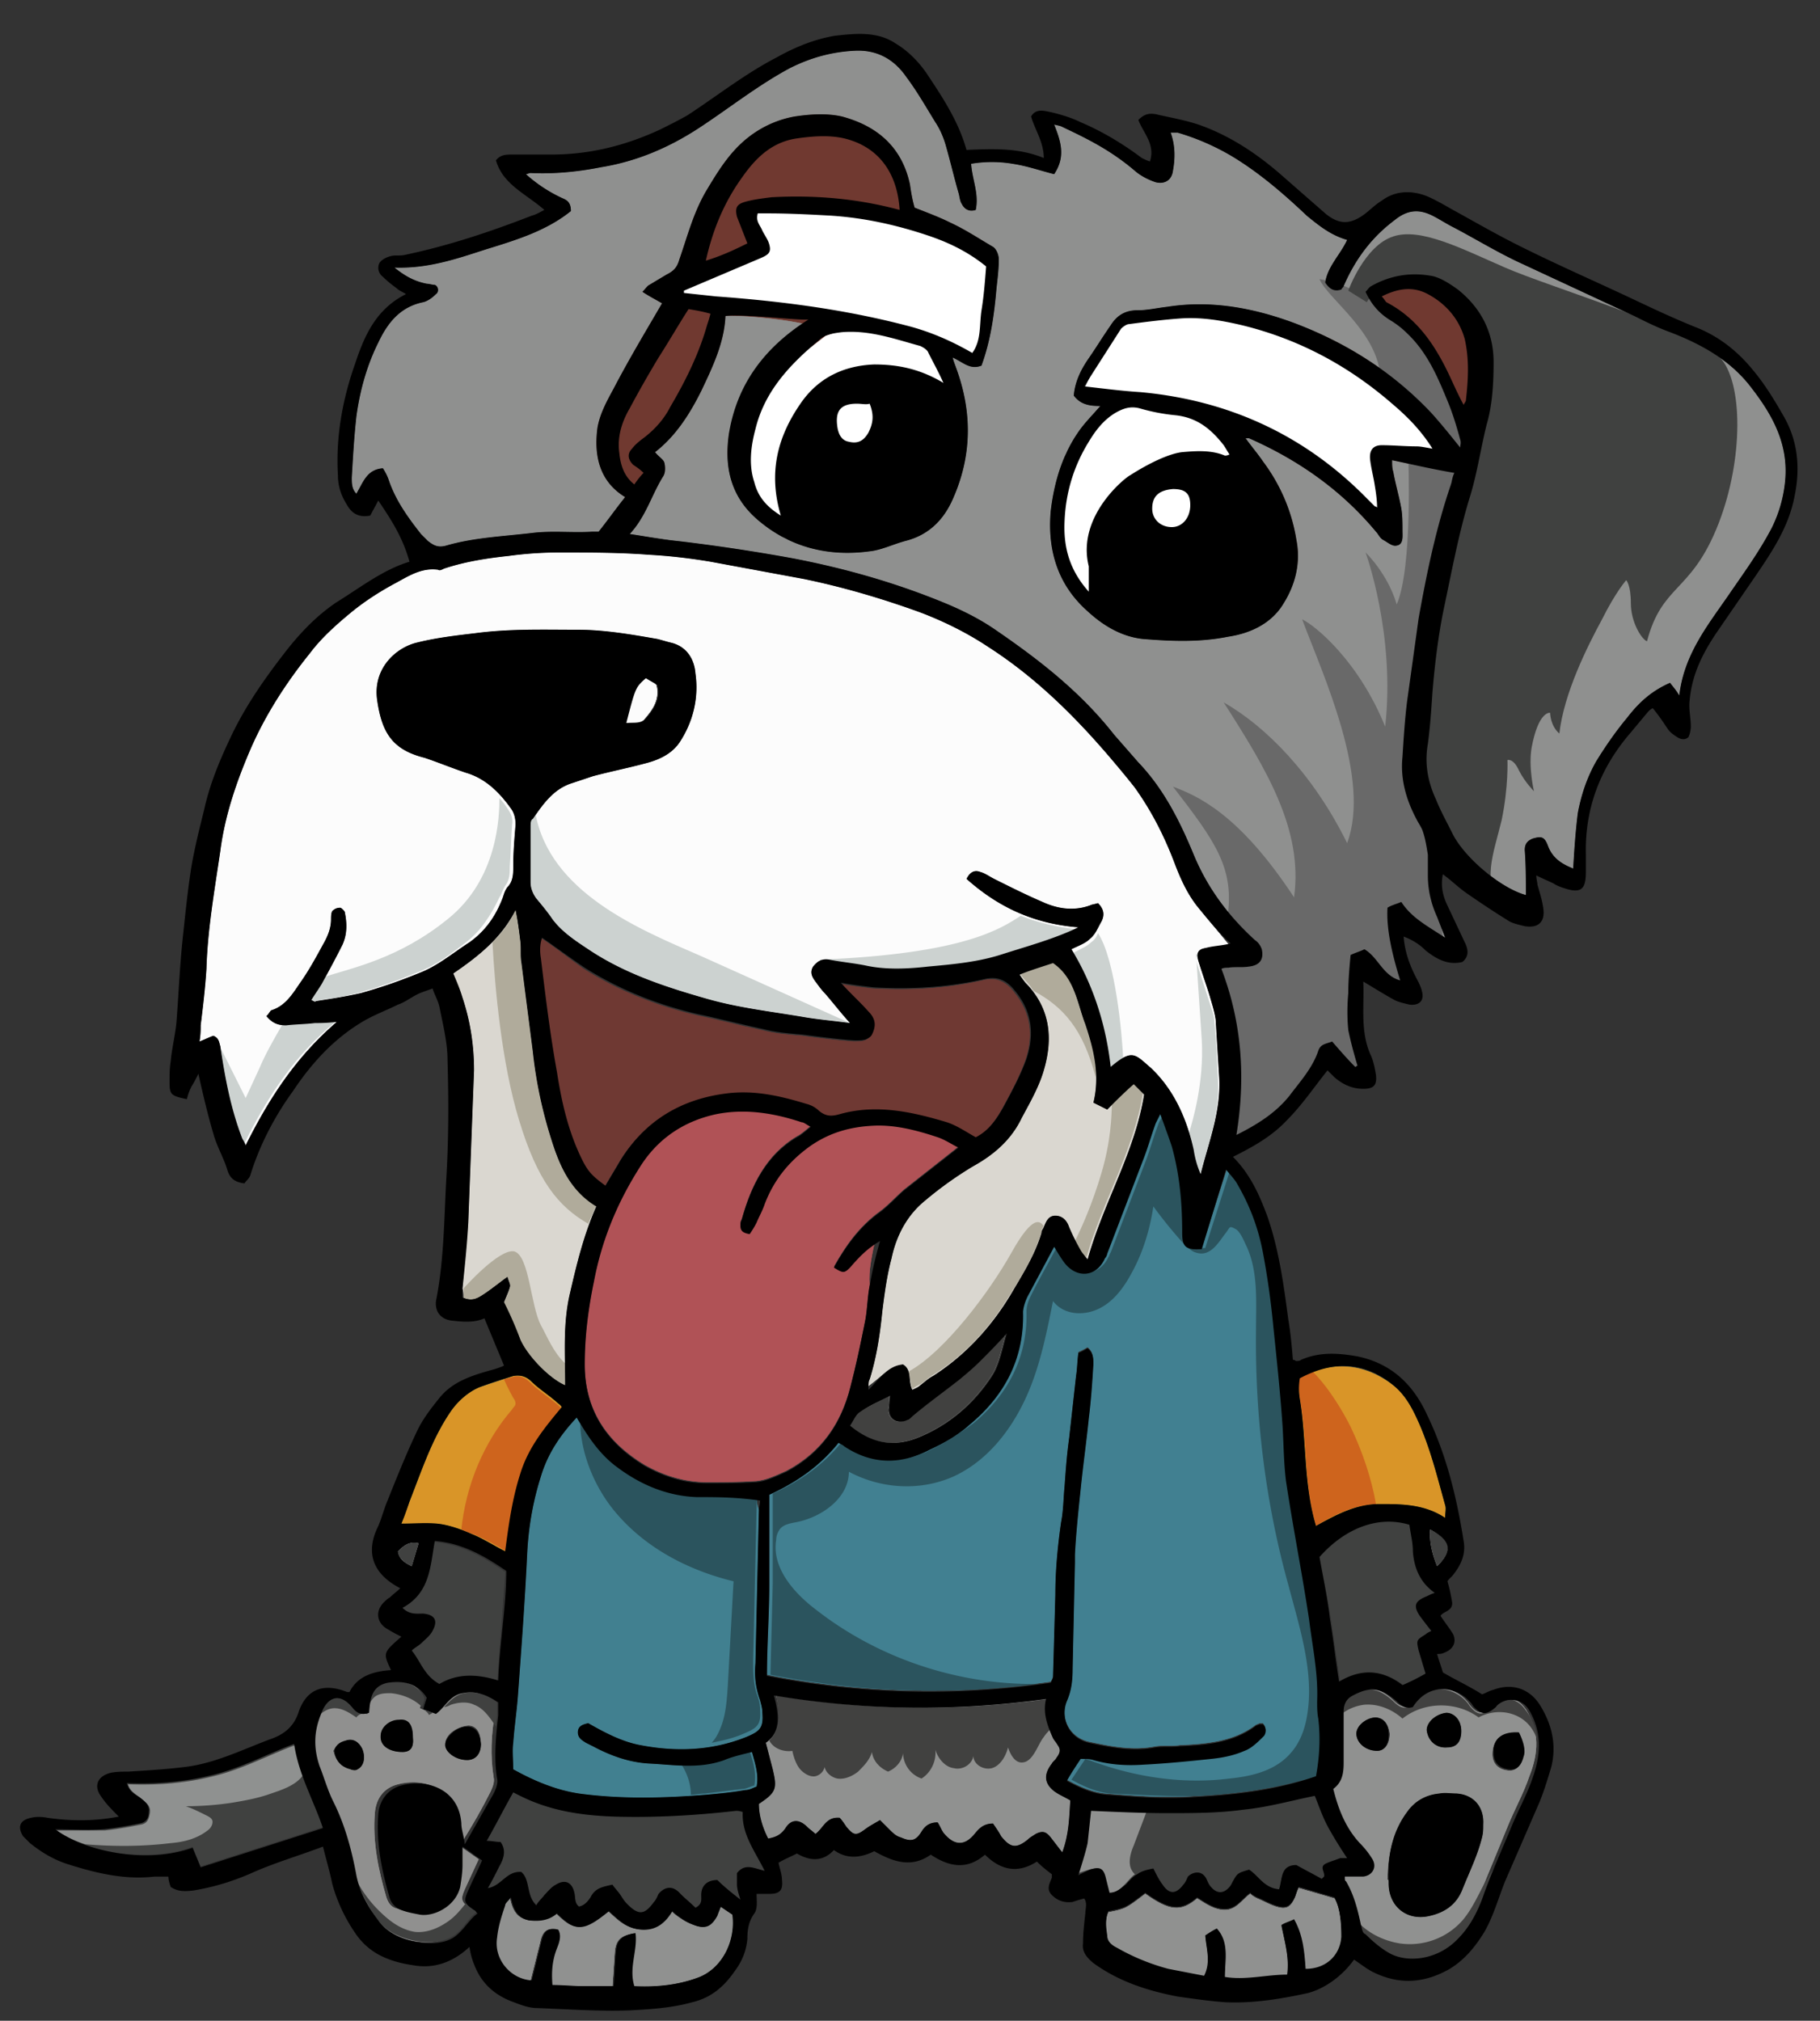 <svg xmlns="http://www.w3.org/2000/svg" xmlns:xlink="http://www.w3.org/1999/xlink" viewBox="0 0 157.8 175.2" xmlns:v="https://vecta.io/nano"><rect x="0" y="0" width="157.8" height="175.2" fill="#333333" stroke="none"/><style><![CDATA[.X{fill:#404140}.Y{fill:#909190}.Z{fill:#fcfcfc}.a{fill:#dad7d0}]]></style><path d="M51.8 43.5l-2.3-10.1 6.3-14.5 7.5-8.5 9.1-3 5.1 2.6 4.5 7.2 5.4 2.3-29.1 24.1zm58.6 6.2l-1.5-8.1L113 30l4.9-6.8 5.9-2.4 3.4 2.1 2.9 5.7 3.5 1.9-18.9 19.2z" fill="#703930"/><g fill="#fff"><path d="M68.2 46.8l-1.9-1.5-1.6-2.1-.3-3.8.6-3.4 1.9-3 2.5-2.2 2.2-1.7 1.5-.5h2.2l2.5.6 3 1 1.1 1.8 1 2.4c-5.2.6-8.9 6-14.7 12.4zM95 52.6l-2.6-2.3-1.1-4.5 1.1-6.5 2.9-3.7 2.2-.9 3.1.2 3.4.9 2 1.9 2.6 3.4c-2.9 3.7-7.8 7.3-13.3 11.3l-.3.2z"/><path d="M64.9 18l5.5-.3 6.5 1 5.3 1.6 3.4 1.9.5 1.1-.4 5.2-.6 2.6h-1.2l-4.7-2-6-1.2-11.3-1.4-4.3-.7 5.8-3.2 1-.4.8-.2.8-.5zm28.9 16.1l6.2.8 5 1.2 4 1.1 5 2.9 6.5 5.8-.8-6.1.1-.7 1.4.2 4 .3-.9-1.9-3.3-3.2-3.7-2.9-5.8-2.8-6.2-1.8-3.9-.2-4.3.6z"/></g><use xlink:href="#B" fill="#8f908f"/><use xlink:href="#C" class="Z"/><use xlink:href="#D" fill="#418091"/><use xlink:href="#E" fill="#b05256"/><use xlink:href="#F" fill="#418090"/><use xlink:href="#G" fill="#6f3933"/><use xlink:href="#H" class="a"/><use xlink:href="#I" class="Y"/><use xlink:href="#J" class="a"/><use xlink:href="#K" class="Y"/><use xlink:href="#L" fill="#90908f"/><g class="X"><use xlink:href="#M"/><use xlink:href="#N"/></g><use xlink:href="#O" fill="#659d52"/><use xlink:href="#P" class="X"/><use xlink:href="#Q" fill="#659d52"/><use xlink:href="#R" class="Y"/><use xlink:href="#S" class="X"/><use xlink:href="#T" class="Y"/><use xlink:href="#U" class="X"/><use xlink:href="#V" fill="#90918f"/><path d="M54.2 62.6c.7 0 1.3.3 1.7-.3.7-.8 1.3-1.7 1-2.9l-1-.6c-1 .8-1 .8-1.7 3.8z" class="Z"/><g fill="#fff"><use xlink:href="#W"/><use xlink:href="#X"/></g><use xlink:href="#B" fill="#8f908f"/><use xlink:href="#C" class="Z"/><use xlink:href="#D" fill="#418091"/><use xlink:href="#E" fill="#b05256"/><use xlink:href="#F" fill="#418090"/><use xlink:href="#G" fill="#6f3933"/><use xlink:href="#H" class="a"/><use xlink:href="#I" class="Y"/><use xlink:href="#J" class="a"/><use xlink:href="#K" class="Y"/><use xlink:href="#L" fill="#90908f"/><g class="X"><use xlink:href="#M"/><use xlink:href="#N"/></g><use xlink:href="#O" fill="#d99528"/><use xlink:href="#P" class="X"/><use xlink:href="#Q" fill="#d99528"/><use xlink:href="#R" class="Y"/><use xlink:href="#S" class="X"/><use xlink:href="#T" class="Y"/><use xlink:href="#U" class="X"/><use xlink:href="#V" fill="#90918f"/><path d="M54.2 62.6c.7 0 1.3.3 1.7-.3.7-.8 1.3-1.7 1-2.9l-1-.6c-1 .8-1 .8-1.7 3.8z" class="Z"/><g fill="#fff"><use xlink:href="#W"/><use xlink:href="#X"/></g><path d="M62.6 152.5c.8-.3 1.6-.5 2.4-.7.3 1 .6 1.9.4 3-.4.1-.7.3-1 .3l-3.3.4c-.4 0-.8.1-1.2.1 0-.9-.3-1.8-.8-2.6 1.2 0 2.4-.1 3.5-.5zm3.1-22.7c-.1.4-.1.6-.1.8l-.3 13.3c0 1.1 0 2.2.4 3.2.1.3.2.7.2 1.1.1 1.3-.2 1.6-1.4 2.1-.9.4-1.8.6-2.8.8a3.04 3.04 0 0 0 .5-.7c.7-1.3.8-2.7.9-4.2l.5-9.1c-3.7-.9-7.3-2.7-9.9-5.6-2-2.2-3.3-5.2-3.4-8.1.9 1.4 1.8 2.7 3.1 3.7 2.1 1.5 4.3 2.5 6.9 2.6 1.8.1 3.5.1 5.4.1z" fill="#2b545e"/><g class="Y"><use xlink:href="#R"/><use xlink:href="#T"/></g><use xlink:href="#V" fill="#414140"/><g class="X"><use xlink:href="#W"/><use xlink:href="#X"/></g><path d="M114.4 24.2c.8 1.8 5.1 4.6 5.3 8.6l4.9 5.6.4 1.3-2.9-.2s.4 9.7-1 12.9c-.8-2.7-2.7-4.5-2.7-4.5S121 55 120.1 63c-2.3-5.7-6.1-8.8-7.2-9.3 1.8 4.8 6 13.8 3.9 19.4-2.9-5.9-7-10.1-10.7-12.2 3.7 5.8 6.9 11 6.1 16.9-4.8-7.3-8.4-8.8-10.5-9.6 3.7 4.8 5.4 7.1 4.7 11.5.3.8 1 2.3 1 2.3l.8.7-2.7.4-.6 1.3 1.4 3.4.4 6.3-.8 5s4.3.8 9.1-7l.5-.5s0 .2 1.7 1.8c.6.6 2 0 1.2-1.7s-1-7-.5-8.6c1.9 1.6 4.2 3.3 4.2 3.3s.1-1.1-.5-3.3-.7-3.6-.7-3.6l4.2 2.7.8-1s-.6 3.5-1.2-3.2c-.6-6.6-.3-4.2-.3-4.2l-.1-2.1-2.1-4.5s.5-9.2 1.3-13.3c.9-4.1 3.9-13.9 3.7-15.9-.2-1.9-1.7-6-3.8-8.4s-6.1-5-9-5.4z" fill="#696969"/><path d="M118.5 26.2l-1.6-1s1.4-3.9 3.9-4.7c2.4-.8 6 1.1 9.7 2.7 3.6 1.6 16.9 5.6 18.8 8s1.8 9.2-.5 14.7-4.7 4.8-6 9.7c-.5-.2-1.4-1.7-1.4-3.3s-.4-2-.4-2-.9 1-2.1 3.4c-1.3 2.4-3.3 6.4-3.7 9.9-.8-.7-.8-1.8-.8-1.8s-1-.2-1.6 3c-.3 1.7.2 3.8.2 3.8s-.8-.8-1.3-1.8c-.5-1.1-1-.9-1-.9s.1 2.3-.5 5.2c-.7 2.9-1.8 5.5.1 7.3-4.6-4.3-8.7-7.9-7.9-14.9.7-6.9 2.3-14.9 4.1-22.4 1.8-7.6 2.7-12.1-.7-14.8-1.2-1.4-4.9-4.1-7.3-.1z" class="X"/><path d="M71.1 83.4v-.2c12.5-.5 15.7-2.7 17.4-3.8 1.5.6 3.2 1 5 1.2-2.1 1-4.3 1.6-6.5 2.3-2.1.7-4.3.9-6.5 1.1-1.8.1-3.7.2-5.5-.1-1-.2-2.1-.4-3.1-.5-.2-.1-.5-.1-.8 0zm-24.7-13c1.2 7 9.1 10.2 14.4 12.5l12.9 5.8c-1.5-.2-2.7-.3-3.9-.5-2.8-.5-5.7-.8-8.5-1.6-3.5-1-6.9-2.1-10-4.1-1.2-.8-2.5-1.6-3.4-2.8-.5-.6-.9-1.2-1.4-1.8-.3-.4-.5-.8-.5-1.4v-4.8c0-.3 0-.6.1-.8s.2-.3.3-.5zM27.3 86.8c-.1 0-.2-.1-.4-.1.3-.5.7-.9.9-1.4l.3-.6c2.5-.8 6.5-1.6 10.7-5 4.4-3.5 4.5-9 4.5-10.5.3.3.5.6.7.9.3.4.5.9.4 1.4-.1 1.2-.1 2.4-.2 3.6 0 .6 0 1.2-.4 1.7-.2.3-.3.7-.5 1-.7 1.5-1.6 2.9-2.9 3.9s-2.6 2-4.2 2.6c-1.7.7-3.4 1.3-5.2 1.8-1.1.3-2.4.5-3.7.7zm-6.1 12.3c-.2-.3-.3-.5-.3-.6-1-2.5-1.4-5.1-1.8-7.7l2.2 4.4 1.2-2.6c.5-1.2 1.3-2.6 2-3.8h.3c.8 0 1.6-.1 2.5-.2.5 0 1.1-.1 1.9-.1-3.7 3-6 6.6-8 10.6zm81.9-.9c.3-1 1.3-4.3 1.1-8l-.5-7.5.2.1c-.2.2-.2.4-.1.8l1 3.1c.2.7.5 1.3.5 2 .2 1.6.2 3.3.3 4.9.2 3-.9 5.7-1.6 8.5-.3-.7-.4-1.4-.6-2.1 0-.6-.1-1.2-.3-1.8zm-8.5-16.5c.3-.2.5-.5.6-.8 1.5 2.3 2.1 8.7 2.2 11.2-.3.2-.6.4-1.1.8-.4-3.7-1.4-7.1-3.4-10.2.7-.4 1.3-.6 1.7-1z" fill="#ccd2d0"/><path d="M42.1 112.1c-.6.4-1.1.8-1.9.4v-.8s3.1-3.5 4.4-3.2c1.3.4 1.4 4.7 2.3 6.4.5.9 1.1 2.4 2.1 3.3v1.9c-1.4-.6-3.3-2.6-3.9-4l-1.4-3.2c.2-.4.4-.8.5-1.3.1-.2-.1-.5-.2-.9l-1.9 1.4zm9.6-7.6l-.7 1.6c-2.6-1.5-4.4-3.7-6-9-1.5-4.9-2.1-11.5-2.3-15.4.8-.8 1.5-1.7 2-2.8.2.9.3 1.8.4 2.6.1.6 0 1.3.1 1.9l1 7.8c.3 2.8.9 5.5 1.8 8.2.6 2 1.7 3.9 3.7 5.1zm36 4.1c1.9-3.4 2.5-2.7 2.8-2.3-.1.2-.2.3-.2.5-.6 2-1.6 3.7-2.7 5.4-1.7 2.8-3.8 5.2-6.7 7-.4.2-.7.6-1.1.8-.2.1-.4.2-.7.4-.2-.5-.2-1-.3-1.5 3.1-1.7 7-6.9 8.9-10.3zM95 93.4c-1.1-4.2-2.8-6.1-5.4-7.5-.2-.3-.4-.6-.7-.9-.2-.2-.4-.5-.6-.8l2.9-1c1.9 1.3 2.1 3.5 2.8 5.3.6 1.6 1.1 3.2 1 4.9zm-1.4 14.9c-.1-.2-.2-.5-.4-.7.6-1.2 1.5-3.2 2.3-5.9s.9-4.9.9-6.2l1.8-1.7.9.9c-.8 5.1-3.5 9.4-4.9 14.3-.3-.3-.5-.5-.6-.7z" fill="#b0ab9b"/><path d="M54.2 62.6c.4.3 1.2.3 1.7-.3.7-.8 1.3-1.7 1-2.9-.2-.5-.6-.7-1-.6-1.4.6-2 2.4-1.7 3.8z" class="Z"/><path d="M70.8 139.6c5.4 4.2 12.3 6.5 19.2 6.4-7.7 1-15.5.7-23.2-.8l.2-7.9v-7.8c2.4-1.1 4.4-2.5 6-4.5.2.1.4.2.5.3 2.4 1.7 4.9 1.6 7.4.3 1.2-.6 2.4-1.4 3.5-2.2 3-2.5 4.7-5.7 4.6-9.7 0-.5.2-1 .4-1.4.7-1.4 1.5-2.8 2.3-4.3.3.5.6 1 .9 1.4 1.1 1.4 2.8 1.1 3.5-.4.1-.1.1-.3.2-.4l3.1-8.1c.4-1.1.7-2.2 1.1-3.2.1-.2.2-.3.4-.8.4 1.1.8 1.9 1 2.8.7 2.4.8 5 .9 7.5 0 1.3.3 1.5 1.7 1.4l2.2-6.9c.4.5.8.8 1 1.3 1 1.8 1.8 3.8 2.2 5.9a65.72 65.72 0 0 1 .9 6.4l.8 8.6c.1 1.6.1 3.2.3 4.8.6 4 1.3 8 2 12 .4 2.3.9 4.7.7 7.1 0 .5 0 1 .1 1.5.3 1.7.2 3.4-.2 5-3.4 1.1-6.9 1.6-10.4 1.8-2.6.1-5.2-.1-7.8-.2-1.2-.1-2.3-.6-3.4-1.2l1.2-1.8c.2.1.4.1.6.2 3.8 1.4 7.9 2 11.9 1.5 2-.2 4-.7 5.3-2.2.8-.9 1.2-2 1.4-3.1.7-3.8-.6-7.7-1.6-11.5-2-7.2-2.9-14.7-2.8-22.2 0-2.3.2-4.9-.8-7.1-.2-.4-.5-1.2-.9-1.5-.7-.4-.5-.2-1 .4-.6.8-1.3 2-2.5 1.6-.4-.1-.8-.5-1.1-.8a40.31 40.31 0 0 1-2.6-3.2c-.3 2-.9 4-1.9 5.8-.7 1.3-1.6 2.5-2.9 3.1s-3 .5-3.9-.7c-.6 3-1.2 6-2.5 8.7s-3.3 5.2-6.1 6.5c-2.9 1.3-6.3 1.1-9.1-.4 0 2.3-2.4 4-4.7 4.4-.5.1-1 .2-1.3.6-.2.3-.3.6-.3.9-.4 2.4 1.5 4.6 3.5 6.1z" fill="#2b545e"/><path d="M94.2 159.7c.2-1 .2-2 .3-2.8l4.9.2-1.1 2.9c-.3.7-.5 1.5-.2 2.1a1.38 1.38 0 0 0 .3.4c-.3.2-.6.6-.9.9-.4.4-.8.8-1.4.7l-.3-1.2c-.2-.9-.5-1-1.4-.8-.3.1-.7.2-1.1.4.4-.9.7-1.8.9-2.8z" class="Y"/><g class="X"><path d="M32.8 165.6c.9.9 1.9 1.7 3.2 1.9 1.1.1 2.2-.4 3.1-1.1.5-.4.9-.9 1.3-1.4.1.1.3.3.6.5l.3.3c-.8.6-1.2 1.6-2.1 2.1-1.6 1-5.2.4-6.5-1.5-.7-1-1.3-2.1-1.7-3.2.5.9 1.1 1.7 1.8 2.4zm3.8-17.6c-.7-.7-1.7-1.1-2.7-1.2-.5 0-1.1 0-1.5.4-.3.3-.5.8-.6 1.2.1-1.1.2-2.3 1.6-2.5 1.4-.3 2.6-.1 3.4 1.3 0 .2-.1.5-.2.8zm4.5-.2c-.6-.3-1.4-.2-2 0-.2.1-.4.2-.6.2.5-.5.9-1 1.7-1.2 1.1-.2 2 .1 2.9.8v1.1c0 .3-.1.7-.1 1-.6-.9-1.1-1.6-1.9-1.9zm-3.6.7c-.1.1-.2.1-.3.2a.78.78 0 0 0-.4-.4c.2 0 .5.1.7.2z"/><path d="M27.7 148.6c.5-1.4 1.6-2.1 2.8-.6.4.5.8.6 1.4.4 0 .1 0 .2-.1.2-.3-.1-.7 0-.9.3-.6-.4-1.2-.8-1.9-.8-.5 0-1 .3-1.3.6v-.1z"/></g><path d="M9.1 158.7c1-.1 2.1-.3 3.1-.5.6-.1.7-.5.8-1 .1-.6-.3-.9-.7-1.2-.4-.4-1-.6-1.2-1.3 2.6.1 5-.1 7.4-.7 2.5-.6 4.7-1.8 7.1-2.7.1.9.4 1.8.7 2.6 0 0 0 .1-.1.1-.6.8-1.8 1.2-2.7 1.5-1.1.4-2.2.6-3.4.8a26.93 26.93 0 0 1-4 .3c.6.2 1.2.5 1.8.8.2.1.4.2.5.4.1.3-.1.7-.4.9-.9.7-2 1-3.2 1.1-2.5.3-4.9.3-7.4.1-1-.3-1.9-.8-2.5-1.2h4.2z" fill="#8f9190"/><path d="M67 151.3a1.38 1.38 0 0 1-.3-.4c1.1-1.1.8-2.5.6-3.9 7.9 1.3 15.7 1.4 23.6.3-.2.9-.1 1.8.2 2.6-.2.2-.4.4-.6.7-.5.6-.9 2.1-1.8 2.2-.7.1-1.1-.7-1.3-1.3-.2.8-.7 1.6-1.4 1.8-.8.2-1.7-.4-1.6-1.2 0 .8-.9 1.4-1.7 1.2-.8-.1-1.4-.9-1.6-1.6.1 1-.4 2-1.2 2.5a2.38 2.38 0 0 1-1.6-2.2c-.1.7-.6 1.3-1.3 1.6-.7-.3-1.3-.9-1.4-1.7-.2.7-.7 1.2-1.2 1.7-.5.4-1.2.7-1.8.6-.5-.1-1-.5-1.1-1-.1.4-.4.7-.8.8-.5.1-1.1-.3-1.4-.7s-.5-1-.6-1.5c-.6.1-1.3-.1-1.7-.5zm50.9 15.5c.9.9 2.2 1.5 3.5 1.7a6.09 6.09 0 0 0 5.4-2c1.2-1.4 1.7-3.2 2.8-4.6l-.9 2.3c-.6 1.5-1.2 2.8-2.3 4-1.8 1.9-4.5 2.1-6 1.2-.7-.4-1.4-1-2-1.6-.4-.3-.5-.7-.5-1zm15.4-15.9c-.2-.6-.5-1.2-1.1-1.7-1.1-.9-2.7-1-4-.3-1.9-1.4-4.7-1.4-6.6.1-.9-.8-2.1-1.3-3.3-1.2a3.98 3.98 0 0 0-2.1.9v-.3c0-.7.2-1.1.8-1.4 1.5-.8 2.5-.7 3.8.5.4.4.8.7 1.4.5 1.4-2.2 3.8-1.8 5-.4.1.1.2.3.3.4.7.8 1.1.7 1.9 0 .3-.3.7-.5 1-.6.8-.2 1.4.2 1.9.9.7.9.9 1.7 1 2.6z" fill="#414140"/><path d="M43.9 134.5c-1-.6-1.9-1.1-2.9-1.5-.3-.1-.6-.2-1-.4.4-3.8 1.9-7.5 4.4-10.4.1-.2.3-.3.3-.5s-.1-.4-.2-.5c-.1-.2-.5-.9-.8-1.6.2-.1.5-.1.7-.2.6-.2 1.1 0 1.6.5.6.6 1.4 1.1 2.1 1.7.2.1.3.3.6.5-1.5 1.8-2.9 3.6-3.6 5.8-.5 2.1-.9 4.3-1.2 6.6zm73.2-10.8c1 2.1 1.8 4.4 2.2 6.7-1.9.1-3.6.9-5.2 1.9-1.1-3.6-.7-7.4-1.4-11-.1-.6-.1-1.2-.1-1.8l1.2-.6c1.5 1.5 2.7 3.6 3.3 4.8z" fill="#ce641d"/><path d="M32.8 43.4l-.7 1.3c-1 .2-1.6-.2-2-.9-.5-.8-.8-1.6-.8-2.6-.2-3.3.4-6.6 1.5-9.7.8-2.4 1.8-4.7 4.4-6-.3-.2-.6-.3-.8-.5-.4-.3-.8-.6-1.2-1-.4-.3-.5-.8-.3-1.2.2-.3.6-.5 1-.6s.8 0 1.2-.1c3.8-.8 7.4-2 11-3.4.4-.1.7-.3 1.1-.5-1.6-1.4-3.6-2.2-4.2-4.3.4-.5.9-.5 1.4-.5h3.4c3.4 0 6.5-.8 9.5-2.2.8-.4 1.6-.8 2.3-1.2 2.6-1.7 5-3.6 7.7-5 1.6-.9 3.3-1.6 5.1-1.9 1.8-.2 3.7-.4 5.3.7 1 .6 1.9 1.5 2.6 2.5 1.4 2.1 2.8 4.2 3.5 6.7 2.3-.1 4.5-.2 6.7.7 0-1.4-.8-2.5-1.1-3.6.4-.7 1.1-.5 1.6-.4.9.2 1.9.5 2.7.9 1.9.8 3.7 1.9 5.3 3.1.2.1.4.2.7.3.5-1.5-.6-2.5-1-3.6.5-.5.9-.6 1.5-.5 1.3.3 2.5.5 3.7.9 2.6.9 4.9 2.4 7 4.2l4 3.5c1.2 1 2.2 1 3.5 0 .5-.4.9-.8 1.4-1.1 1.2-.9 2.6-.9 3.9-.4.7.3 1.4.7 2.1 1.1 2 1.1 3.9 2.2 5.9 3.2 3.2 1.6 6.4 3 9.6 4.5 1.9.9 3.8 1.8 5.8 2.6s3.6 2.1 4.9 3.7c1 1.2 1.8 2.5 2.6 3.9 1.3 2.2 1.5 4.6 1 7-.5 2.7-2 4.9-3.5 7.1l-3.3 4.8c-1.2 1.8-2.1 3.6-2.3 5.8-.1.8.1 1.5.1 2.3a2.39 2.39 0 0 1-.2.9c-.3.3-.7.2-1 0s-.6-.4-.8-.7c-.4-.6-.8-1.2-1.3-1.8-.2.1-.3.2-.4.3l-1.5 1.8c-2.6 3-4 6.5-3.9 10.6v1.5c0 1.5-.4 1.9-1.9 1.4-.3-.1-.6-.2-.9-.4-.4-.2-.9-.4-1.5-.7 0 .3.1.6.1.8.2.7.4 1.3.5 2 .2 1.2-.4 1.8-1.6 1.6-.4-.1-.9-.2-1.3-.4-1.3-.8-2.5-1.6-3.8-2.5-.7-.5-1.3-1.1-2-1.6-.2 1 0 1.8.3 2.5l1.6 3.4c.3.6.4 1.2-.2 1.7-1.2.3-2.2-.2-3.2-1-.5-.5-1.1-.9-1.9-1.2.1 1.3.5 2.4 1 3.4.2.4.5.9.6 1.4.2.8-.3 1.2-1.1 1.1-.4-.1-.9-.2-1.3-.4-.9-.5-1.7-1-2.7-1.6.1 2.2-.3 4.4.7 6.5.2.5.3 1 .4 1.6.1.9-.2 1.2-1.1 1.2-1 0-1.8-.4-2.5-1l-.6-.6c-1.2 1.5-2.2 3-3.5 4.3-1.3 1.4-2.9 2.3-4.7 3.2 1.5 1.5 2.3 3.3 3 5.2 1 2.9 1.4 5.9 1.8 8.9.2 1.2.3 2.3.4 3.5.2 0 .2.1.3.1s.3 0 .4-.1c1.6-.7 3.2-.6 4.9-.3 2.9.6 4.8 2.4 6 5 1.7 3.5 2.6 7.2 3.2 11 .2 1.1-.2 2-.8 2.8-.2.3-.5.5-.6.7.2.7.3 1.2.4 1.8.1.8-.8.8-1 1.2.4.6.8 1.1 1.1 1.6.3.7 0 1.3-.8 1.6-.2.1-.4.1-.6.1.2.7.4 1.2.5 1.6 1.2.7 2.3 1.2 3.4 1.9.3-.1.6-.3 1-.4 1.6-.6 3.1-.1 4 1.3 1 1.6 1.5 3.4 1 5.4-.3 1-.6 2-1 3l-3 6.9c-.6 1.5-1 3-1.8 4.4-.8 1.3-1.7 2.4-3 3.2-2.1 1.2-4.2 1.4-6.4.4-.7-.3-1.3-.8-1.9-1.2-1 1.4-2.5 2.5-4 2.9-2.3.5-4.7.9-7.1.8-1.4-.1-2.8-.3-4.2-.5-2.6-.5-5.1-1.3-7.3-2.9-.6-.5-1-1-.9-1.7 0-.9.1-1.7.2-2.6 0-.4.2-.9-.1-1.3a12.59 12.59 0 0 0-1 .3c-.7.1-1.3-.1-1.8-.6s-.2-1 0-1.5v-.3c-.4-.3-.9-.7-1.3-1.1-1.7 1.1-3.2.7-4.5-.6-1.6 1.4-3.2 1-4.7 0-1.7 1.2-3.3.6-4.9-.3-1.2.6-2.4.7-3.5-.1-1 1.1-2.2.9-3.2.3-.6.3-1.1.5-1.6.8.1.5.3 1 .3 1.5.1.9-.2 1.2-1.1 1.2h-1.1c0 .6.1 1.3-.2 1.7-.5.7-.6 1.4-.6 2.2-.1 1.1-.5 2-1.1 2.8-.9 1.3-2 2.3-3.7 2.7-1.8.5-3.6.6-5.4.7-2.6.1-5.3-.1-8-.2-.8 0-1.5-.3-2.3-.6-1.5-.6-2.6-1.6-3.2-3.2-.2-.5-.3-.9-.4-1.5-1.4 1.3-3 1.9-4.8 1.6-2.1-.3-3.9-1-5.1-2.8-.9-1.3-1.6-2.8-2-4.3-.2-1-.5-2-.8-3.2-2.1.8-4.2 1.4-6.2 2.3-1.6.7-3.2 1.2-5 1.5-.8.1-1.4.1-2-.3-.1-.3-.2-.6-.2-.9h-1.2c-2.6.3-5.1-.3-7.6-1.1-1.2-.4-2.2-1-3.2-1.8l-.6-.6c-.5-.8-.3-1.4.7-1.6.4-.1.9-.1 1.4 0 2.1.3 4.1.3 6.2-.1-.6-.6-1.1-1.1-1.5-1.7-.7-.9-.4-1.8.8-2.1.5-.1 1-.1 1.5-.1 1.6-.1 3.3-.2 4.9-.4 2.6-.3 5-1.5 7.4-2.4 1.2-.4 2.1-1.1 2.5-2.4.7-2 2.2-2.5 4.2-1.7h.2c.7-1.4 2.1-1.8 3.6-1.9-.7-1.5-.7-1.5.9-2.9-.4-.2-.8-.4-1.1-.6-1-.5-1.2-1.5-.5-2.3.2-.2.4-.4.6-.5.3-.3.6-.5.9-.8-2.5-1.3-3-3.2-1.9-5.4.3-.7.5-1.5.8-2.2.8-2 1.6-4 2.5-5.9.5-1.1 1.2-2 2-3 1.2-1.5 3-2 4.8-2.5.3-.1.6-.2.8-.3l-1.7-4.1c-.9.4-1.9.3-2.8.2-1-.1-1.5-.8-1.4-1.7.7-3.5.7-7.1.9-10.7.2-3.4.2-6.8.1-10.2 0-1.5-.4-3.1-.7-4.6-.1-.5-.4-1-.6-1.6-.5.2-.9.3-1.3.5-.6.3-1.1.7-1.7.9-1 .5-2.1.9-3.1 1.5-2.5 1.5-4.4 3.6-6 6-1.6 2.2-2.9 4.7-3.7 7.3-.1.3-.4.5-.5.7-.9-.1-1.3-.5-1.5-1.2-.3-1-.9-2-1.2-3.1-.5-1.7-.9-3.4-1.3-5.2-.2.4-.4.8-.6 1.1-.2.4-.3.7-.4 1.1-1.4-.3-1.5-.4-1.5-1.5 0-.6 0-1.2.1-1.8.1-1.1.4-2.3.5-3.4.2-2.6.3-5.2.6-7.8.2-1.9.4-3.8.7-5.7.3-1.7.7-3.3 1.1-4.9.5-2.3 1.4-4.4 2.4-6.5 1.2-2.5 2.8-4.8 4.5-7 1.3-1.7 2.8-3.3 4.6-4.5 2.1-1.3 4-2.8 6.3-3.5-.6-2.2-1.7-3.8-2.7-5.3zm30.1-16c-.1 2.3-1.1 4.4-2.1 6.5-1 2-2.2 3.9-4 5.3.3.4.7.6.8.9.1.4.1.9-.1 1.2-1 1.6-1.5 3.5-2.9 5 1.4.2 2.7.5 4.1.6 3.4.4 6.7.9 10 1.5 4.7.9 9.2 2.2 13.5 4 1.4.6 2.8 1.3 4.1 2.2 3.8 2.6 7.4 5.4 10.3 9.1l2.1 2.4c2.2 2.3 3.6 5.1 4.8 8s3 5.3 5.3 7.4c.3.2.5.5.6.8.2.9-.2 1.4-1.1 1.5-.6.1-1.2 0-1.8.1-.2 0-.4 0-.6.1 1.8 4.7 2.1 9.5 1.3 14.4 1.8-.9 3.4-1.9 4.6-3.4.9-1.2 2-2.4 2.5-3.9.2-.6.7-.6 1.2-.8.7.8 1.3 1.5 2 2.2.1 0 .1-.1.2-.1-.3-1-.6-2.1-.8-3.1-.1-1-.1-2.1 0-3.2 0-1.1.1-2.2.2-3.3.4-.2.8-.3 1.2-.5 1.2.7 1.6 2.3 3.1 2.7-.8-2.6-1.2-4.6-1.1-6.3.3-.2.7-.3 1.2-.5.9 1.4 2.3 2.1 3.8 3.1l-.7-1.8c-.5-1.1-.8-2.3-.8-3.6v-1.8c-.1-.6-.2-1.3-.4-1.9-.1-.4-.4-.8-.6-1.2-.9-1.7-1.4-3.5-1.2-5.4.1-1.6.2-3.2.4-4.8l1-7.2c.7-3.9 1.5-7.8 2.8-11.6.1-.3.1-.6.3-1-1.8-.3-3.5-.7-5.4-1.1 0 .4 0 .7.1 1 .2 1.1.5 2.1.7 3.2.1.6.1 1.3.1 1.9 0 .5.1 1.2-.5 1.3-.4.1-.8-.3-1.2-.5-.3-.2-.4-.5-.6-.7-3-3.6-6.7-6.2-11-8.1h-.3c.5.7 1.1 1.4 1.5 2 1.5 2 2.5 4.3 2.9 6.8.4 2-.1 3.9-1.1 5.5-1 1.7-2.8 2.6-4.8 2.9-2.5.5-4.9.4-7.4.2-1.9-.2-3.5-1.2-4.8-2.4-2.6-2.3-3.5-5.3-3.2-8.7.3-2.5 1-4.9 2.5-7 .5-.7 1.2-1.4 1.8-2.1-.9 0-1.7-.1-2.3-.9.1-1.2.6-2.2 1.2-3.1.7-1 1.3-2 2-3 .5-.8 1.2-1.3 2.3-1.3.9 0 1.7-.2 2.6-.3 3.8-.6 7.5.1 11 1.4 4.5 1.7 8.5 4.2 11.9 7.8.9 1 1.7 2 2.5 3 0-.2.1-.4 0-.7-.3-1.1-.6-2.1-1-3.1-.9-2.2-1.8-4.4-3.6-6.1a7.55 7.55 0 0 0-1.4-1.1c-1-.6-1.7-1.4-2.2-2.5.2-.2.3-.4.5-.5 1.6-.9 3.3-1.2 5.1-.9.8.1 1.7.7 2.4 1.2 2 1.6 3.1 3.7 3.1 6.3 0 1.8-.1 3.7-.6 5.4-.5 2-.8 4.1-1.4 6.1-1 3.2-1.6 6.5-2.3 9.8-.5 2.4-.8 4.9-1 7.3-.1 1.5-.2 3-.4 4.5-.3 1.7 0 3.3.7 4.8.4 1 .9 1.9 1.4 2.9 1 2.1 4.2 4.8 6.4 5.4 0-1.3 0-2.6-.1-3.9 0-.5.2-.8.7-1 .7-.2 1-.2 1.3.6.4 1.1 1.2 1.6 2.2 2 .1-1.7.2-3.2.4-4.8.3-1.6.8-3.1 1.6-4.5.8-1.3 1.7-2.6 2.7-3.8 1-1.3 2.1-2.3 3.7-3 .3.4.5.6.8 1.1.4-3.5 2.4-6 4.2-8.6 1.3-1.9 2.7-3.8 3.8-5.9a11.57 11.57 0 0 0 1.2-4.4c.2-3.2-1.3-5.7-3.2-8.1-1.8-2.2-4.2-3.5-6.8-4.5-1.1-.4-2.1-.9-3.1-1.4l-10.1-4.7c-1.9-.9-3.7-2-5.6-3-.6-.3-1.2-.7-1.8-1-1.2-.6-2.2-.5-3.3.4-2 1.5-3.4 3.4-4.4 5.7 0 .1-.1.1-.2.3-.6.2-1 0-1.4-.6.2-1.4 1.3-2.4 1.9-3.7-1.4-.4-2.4-1.2-3.5-2.1-2-1.9-4.1-3.7-6.4-5.1a20.57 20.57 0 0 0-4.8-2.1h-.6c.4 1.1.4 2.2.2 3.3-.1.8-.7 1.2-1.5 1-.6-.2-1.2-.5-1.7-.9-2.2-1.9-4.3-2.9-6.4-3.9-.2-.1-.3-.1-.7-.2.6 1.5 1 2.8 0 4.3-1.2-.3-2.3-.7-3.6-.9-1.2-.2-2.4-.2-3.6 0 .1 1.4.7 2.6.4 4-.6.2-1-.1-1.2-.5-.2-.3-.2-.7-.3-1-.4-1.4-.7-2.7-1.1-4.1-.2-.7-.5-1.4-.9-2-.8-1.3-1.6-2.7-2.5-3.9-1.1-1.6-2.6-2.4-4.5-2.3-2 .1-3.8.6-5.6 1.5-2.8 1.5-5.3 3.5-7.9 5.2s-5.4 2.9-8.5 3.4c-2 .4-4.1.6-6.1.5-.1 0-.3.1-.4.1a12.61 12.61 0 0 0 3.2 2.1c.5.2.7.5.7 1.1-2.1 1.7-4.7 2.5-7.3 3.3-2.5.8-5 1.7-8 1.6 1 .8 1.8 1.2 2.8 1.4.2 0 .5.1.7.1.3.1.4.6.1.8-.3.3-.7.6-1.1.7-2 .4-3.1 1.8-3.9 3.5-1 2-1.6 4.2-1.9 6.4-.2 1.8-.3 3.6-.4 5.3 0 .5 0 1 .4 1.4.6-1 .9-2.1 2.3-2.2a4.67 4.67 0 0 1 .5 1c.6 1.8 1.7 3.3 2.8 4.7l.6.6c.5.4.9.6 1.6.4 2.4-.7 5-.8 7.5-1.1 1.7-.2 3.4 0 5.1-.1h.6c.8-1 1.5-2 2.3-3-2.3-1.4-2.7-3.7-2.4-6 .2-1.2.8-2.3 1.4-3.4 1.3-2.5 2.8-5 4.2-7.4-.5-.3-1.1-.6-1.7-1 .3-.3.4-.5.6-.6l1.5-.9c.6-.3.9-.6 1.1-1.3.7-2 1.2-4 2.3-5.9.9-1.5 1.8-3 3.1-4.2s2.9-2 4.6-2.3c1.3-.2 2.8-.3 4.1 0 3 .8 5.2 2.6 5.9 5.9.1.7.2 1.3.4 2 1 .4 2.1.8 3.1 1.3 1.3.6 2.5 1.4 3.7 2.1.3.2.5.7.5 1.1 0 .8-.1 1.6-.2 2.5-.2 2.3-.5 4.5-1.3 6.7-1 .4-1.6-.3-2.5-.7.1.4.2.6.3.9 1.4 3.8 1.4 7.6-.3 11.4-.8 1.8-2.1 3.1-4.1 3.6-1.1.3-2.1.8-3.1.9-3.7.5-7.1-.4-9.9-2.9-2.2-2-2.7-4.5-2.3-7.3.7-4.3 3.1-7.5 6.9-9.9-.8.1-5.7-.5-7.2-.3zm41 51.3c-.9-1.1-1.5-2.4-2-3.7-.9-2.4-2-4.6-3.5-6.7-.6-.8-1.2-1.5-1.8-2.2-3.2-3.8-6.7-7.3-10.9-10-1.8-1.2-3.8-2.2-5.9-3-3.3-1.2-6.7-2.2-10.1-2.9l-8.1-1.5c-1.8-.3-3.5-.5-5.3-.6-2.6-.2-5.2-.2-7.8-.2a32.53 32.53 0 0 0-4.4.3c-1.9.2-3.8.5-5.6 1.1-.2.1-.4.2-.5.1-1.4-.2-2.5.5-3.6 1.1-1.5.8-2.9 1.7-4.2 2.8-1.2 1-2.4 2.1-3.3 3.3-2.1 2.6-3.9 5.4-5.2 8.4-1.2 2.8-2.2 5.7-2.6 8.8-.5 3.4-1.1 6.8-1.2 10.2-.1 1.6-.3 3.3-.5 4.9 0 .4 0 .8-.1 1.4.5-.2.9-.4 1.2-.5.5.2.5.6.6.9.4 2.7.9 5.4 1.9 8 .1.2.2.3.3.6 2-4 4.3-7.6 7.9-10.7-.9.1-1.4.1-1.9.1-.8.1-1.6.1-2.5.2-.7 0-1.2-.2-1.7-.8.2-.2.3-.4.4-.5 1.3-.4 1.9-1.5 2.6-2.5s1.3-2.1 1.9-3.2c.4-.7.7-1.4.7-2.2 0-.2 0-.5.1-.7.2-.2.4-.3.7-.3.1 0 .4.3.4.4.2 1 .2 1.9-.2 2.8-.6 1.2-1.2 2.3-1.8 3.4-.3.5-.6.9-.9 1.4.2.1.3.2.4.1 1.3-.2 2.6-.4 3.9-.7 1.8-.5 3.5-1.1 5.2-1.8 1.5-.6 2.8-1.7 4.2-2.6 1.4-1 2.3-2.3 2.9-3.9.1-.3.2-.7.5-1 .4-.5.4-1.1.4-1.7 0-1.2.1-2.4.2-3.6 0-.5-.1-1-.4-1.4-1-1.4-2.2-2.6-3.9-3.1-1.2-.4-2.4-.9-3.6-1.3-2.8-.7-3.7-2.2-4.1-5s1.7-4.6 3.5-5c1.6-.4 3.3-.6 5-.8 3-.4 5.9-.3 8.9-.3 2.3 0 4.6.4 6.9.8.4.1.7.2 1.1.3 1.4.3 2.1 1.4 2.2 2.7.3 2.1-.2 4.2-1.4 6-.7 1-1.8 1.5-3 1.8-1.5.4-3 .7-4.5 1.1l-1.8.6c-1.6.5-2.5 1.8-3.4 3.1-.2.1-.2.4-.2.7v4.8c0 .5.2 1 .5 1.4.5.6 1 1.2 1.4 1.8.9 1.2 2.2 2 3.4 2.8 3.1 2 6.5 3.1 10 4.1 2.8.8 5.6 1.1 8.5 1.6 1.2.2 2.4.3 3.9.5-.9-1-1.5-1.8-2.2-2.6-.3-.3-.5-.6-.8-1s-.5-.8-.2-1.3c.4-.5.8-.7 1.4-.6 1 .2 2.1.3 3.1.5 1.8.4 3.7.3 5.5.1 2.2-.2 4.4-.4 6.5-1.1 2.2-.7 4.4-1.3 6.5-2.3-3.8-.3-6.9-1.7-9.7-4.2.3-.6.7-.8 1.2-.6.4.1.8.4 1.2.6 1.4.7 2.8 1.4 4.2 2 1.3.6 2.7.8 4.1.3.2-.1.4-.1.7-.2.5.5.6 1 .3 1.6-.3.5-.5 1.1-1 1.5-.4.4-1 .6-1.6.9 1.9 3.1 3 6.6 3.4 10.2 1.9-1.6 2.1-1.1 3.5.1 2 1.9 3.1 4.4 3.7 7.1a8.3 8.3 0 0 0 .6 2.1c.7-2.8 1.8-5.5 1.6-8.5l-.3-4.9c-.1-.7-.3-1.3-.5-2-.3-1-.7-2.1-1-3.1-.2-.7 0-1 .6-1.1.7-.2 1.4-.2 2.2-.4-1-.9-1.9-2-2.8-3.1zm.3 29.6c-1.4.1-1.7-.2-1.7-1.4 0-2.5-.2-5-.9-7.5-.3-.9-.6-1.7-1-2.8l-.4.8c-.4 1.1-.7 2.2-1.1 3.2l-3.1 8.1a.76.76 0 0 1-.2.4c-.7 1.6-2.4 1.8-3.5.4-.3-.4-.6-.9-.9-1.4l-2.3 4.3c-.2.4-.4 1-.4 1.4.1 4-1.6 7.2-4.6 9.7-1 .9-2.2 1.6-3.5 2.2-2.5 1.3-5 1.3-7.4-.3-.1-.1-.3-.2-.5-.3-1.6 2-3.6 3.4-6 4.5v7.8c0 2.6-.2 5.2-.2 7.9a72.63 72.63 0 0 0 24.6.6c.1-.2.2-.4.2-.5l.2-7.1c0-2.1.2-4.2.5-6.3.2-1 .2-2.1.3-3.1.1-1.4.2-2.8.4-4.2l.6-5.4c.1-.6.1-1.3.2-2 .3-.1.6-.3.8-.4.5.4.5.9.5 1.4-.1 1.6-.2 3.1-.4 4.7-.2 2-.5 4.1-.7 6.1-.2 1.9-.4 3.8-.5 5.7v.7l-.2 9.2c0 1-.1 1.9-.5 2.8-.6 1.5.2 3.2 1.9 3.6 1.9.4 3.8.8 5.8.4.7-.1 1.4 0 2.1-.1 2.3-.1 4.6-.3 6.5-1.7.1-.1.2-.1.4-.2h.3c.3.3.3.7.1 1-.5.5-1.1 1.1-1.7 1.3-.9.4-1.9.6-2.9.7-1.9.2-3.9.4-5.9.5-1.5.1-2.9 0-4.3-.4-.3-.1-.7-.1-1.1-.1-.4.6-.8 1.2-1.2 1.9 1.1.6 2.2 1.1 3.4 1.2 2.6.2 5.2.4 7.8.2 3.5-.2 7-.6 10.4-1.8.3-1.6.4-3.3.2-5-.1-.5-.1-1-.1-1.5.1-2.4-.4-4.7-.7-7.1-.6-4-1.4-8-2-12-.2-1.6-.2-3.2-.3-4.8-.2-2.9-.5-5.7-.8-8.6-.2-2.1-.5-4.3-.9-6.4s-1.1-4-2.2-5.9c-.2-.4-.6-.8-1-1.3l-2.1 6.9zm-30.5 1.6c-.5.5-.6.5-1.4 0 1-1.8 2.2-3.5 4-4.8.8-.6 1.4-1.3 2.1-1.9l4.7-3.7c-.6-.3-1.2-.7-1.8-.9-1.8-.6-3.7-1.1-5.6-1-2 .1-3.8.6-5.5 1.8-1.8 1.3-3.1 2.9-3.9 5-.2.6-.5 1.1-.7 1.6-.2.4-.4.7-.6 1-.6-.1-.8-.3-.8-.7 0-.2 0-.4.1-.5.8-2.9 2.1-5.6 4.8-7.2.4-.2.7-.5 1.2-.9-.4-.2-.6-.4-.8-.4-2.4-.8-4.9-1.2-7.4-.7-2.8.6-5 2.1-6.5 4.4-2 3.1-3.4 6.4-4.1 10.1-.5 2.4-.8 4.8-.8 7.2 0 4 1.9 6.8 5.2 8.8 1.6.9 3.4 1.5 5.4 1.5 1.4 0 2.8 0 4.3-.1.9-.1 1.7-.5 2.6-.9 3-1.6 4.7-4.1 5.5-7.2.5-1.9.9-3.8 1.3-5.8.2-1 .2-2.1.4-3.1.2-1.2.5-2.5.9-3.9-1.2.7-1.9 1.5-2.6 2.3zm-13.3 19.9c-2.6-.1-4.9-1.1-6.9-2.6-1.5-1.1-2.5-2.6-3.5-4.3-1.4 1.5-2.5 3.1-3.1 5.1-.7 2.2-1.1 4.5-1.2 6.9-.2 4.1-.5 8.1-.8 12.2-.1 1.3-.3 2.6-.4 4-.1.7 0 1.5 0 2.3 1.8 1 3.7 1.8 5.7 2.1 3.7.5 7.4.4 11.1.1 1.1-.1 2.2-.2 3.3-.4.4 0 .7-.2 1-.3.2-1-.1-1.9-.4-3-.8.2-1.7.4-2.4.7-2.2.8-4.4.4-6.5.3-1.8-.1-3.4-.7-4.9-1.5l-.6-.3c-.3-.2-.7-.4-.7-.9 0-.6.5-.7.9-.8 1.4.8 2.9 1.6 4.5 1.9 3.1.6 6.2.5 9.2-.7 1.2-.5 1.5-.8 1.4-2.1 0-.4-.1-.7-.2-1.1-.4-1.1-.5-2.1-.4-3.2l.3-13.3c0-.2.1-.5.1-.8-2.1-.3-3.8-.3-5.5-.3zM46.9 83.1c.4 3.3.8 6.6 1.4 9.9.4 2.6 1 5.2 2.2 7.6.5 1 .9 1.4 2 2.2.4-.7.9-1.5 1.3-2.2 2.1-3.4 5.2-5.3 9.2-5.8 2.4-.3 4.6.2 6.9.9.4.1.8.3 1.1.6.6.5 1.1.5 1.8.3 3.2-.9 6.3-.2 9.3.7.9.3 1.6.8 2.5 1.3 1.2-.6 1.9-1.7 2.5-2.8.7-1.3 1.4-2.6 1.9-4 .7-2.1.5-4.1-1-5.9-.7-.9-1.5-1.3-2.7-1-3.1.7-6.3.9-9.6.7-.8-.1-1.7-.2-2.8-.4.9 1 1.7 1.7 2.4 2.5.6.6.7 1.2.3 2-.1.2-.3.3-.5.4-.3.1-.6.1-1 .1-1.5-.1-3-.3-4.5-.5-1.2-.1-2.4-.2-3.5-.5-1.9-.4-3.8-.9-5.7-1.3-3.4-.8-6.7-2.1-9.7-4-1.2-.8-2.4-1.7-3.7-2.6-.2.6-.2 1.2-.1 1.8zm31.4 35.2c.8.5.4 1.4.8 2.2.2-.1.5-.2.7-.4.4-.3.7-.6 1.1-.8 2.8-1.8 5-4.2 6.7-7 1-1.7 2.1-3.4 2.7-5.4 0-.2.1-.3.2-.5.2-.5.4-1 1-1s1 .4 1.2 1c.3.7.6 1.3 1 2 .1.2.3.4.6.8 1.4-5 4.1-9.3 4.9-14.3l-.9-.9c-.8.7-1.5 1.4-2.3 2.2l-1.2-.6c.6-2.4 0-4.7-.7-6.8-.7-1.8-.9-4-2.8-5.3-.9.3-1.9.6-2.9 1 .2.3.4.6.6.8 2.1 2.2 2.3 4.8 1.5 7.5-.4 1.4-1.2 2.8-1.9 4.1-.9 1.9-2.4 3.2-4.2 4.2a31.88 31.88 0 0 0-4.2 3c-1.6 1.3-2.5 3.1-2.9 5-.4 1.5-.6 3-.8 4.6-.2 2-.5 4-1.1 5.9-.1.2-.1.4-.1.9 1-1 1.7-2.1 3-2.2zm-11.9 32.8l.6 2.3c.4 1.7.3 2-1.2 3 0 1 .3 2 .8 3 .6-.1 1.1-.3 1.5-.9.5-.8 1.2-.8 1.9-.1.2.2.5.4.7.6.7-.5.9-1.5 2.1-1.4.2.2.4.5.6.8.6.7.8.8 1.6.2.4-.3.8-.5 1.3-.8l.8.8c.3.3.6.6 1 .7.9.4 1.3.3 1.8-.5.3-.5.7-.8 1.4-.8.2.3.3.6.5.9.9 1.1 1.8 1.2 2.7.1.4-.5.8-.9 1.6-.9.2.3.5.7.7 1.1.8 1 1.3 1.1 2.3.3.2-.2.4-.3.7-.5.6-.3.9-.2 1.3.3l1 1.3c.6-1.6.6-3.1.7-4.5-.5-.3-1-.5-1.4-.8-.9-.7-.9-1.5-.2-2.4.1-.2.3-.3.4-.5.3-.4.4-.7.1-1.1-.1-.2-.3-.4-.4-.6-.5-1.1-.9-2.2-.6-3.4-8 1.1-15.8 1-23.6-.3.4 1.5.7 3.1-.7 4.1zm-24.3-39c.6-.4 1.2-.9 1.9-1.4.1.4.3.7.2.9-.1.4-.3.8-.5 1.3a30.9 30.9 0 0 1 1.4 3.2c.6 1.4 2.5 3.4 3.9 4 0-2.7-.2-5.3.4-7.9s1.2-5.1 2.3-7.6c-2-1.2-3-3.1-3.7-5.2-.9-2.7-1.5-5.4-1.8-8.2l-1-7.8c-.1-.6 0-1.3-.1-1.9-.1-.9-.2-1.7-.4-2.6-1.2 2.4-3.2 4-5.4 5.5.3.7.6 1.4.8 2.1.7 2.1 1 4.2 1 6.3l-.5 13.2c-.1 1.9-.3 3.8-.5 5.7v.8c.9.4 1.4 0 2-.4zm75.8 47.7a7.55 7.55 0 0 1 1.1 1.4c.4.7 0 1.4-.8 1.5h-1.6c0 .2 0 .4.1.4.7 1.2 1 2.4 1.3 3.8.1.3.1.7.4.8.6.6 1.3 1.2 2 1.6 1.5.9 4.2.7 6-1.2 1.1-1.1 1.8-2.5 2.3-4 .7-1.9 1.5-3.7 2.3-5.6.6-1.5 1.4-2.9 1.9-4.4.7-2 .8-3.9-.3-5.8-.4-.7-1.1-1-1.9-.9-.4.1-.8.3-1 .6-.8.7-1.2.7-1.9 0-.1-.1-.2-.3-.3-.4-1.2-1.4-3.6-1.8-5 .4-.6.2-1-.1-1.4-.5-1.4-1.2-2.3-1.3-3.8-.5-.6.3-.8.8-.8 1.4v4.4c0 .9-.1 1.7-.9 2.3.4 1.6 1 3.3 2.3 4.7zm1.3-117.7c-.1-.7-.3-1.4-.4-2.2s.2-1.3 1-1.3c1 0 2 .1 3 .1.4 0 .8.1 1.4.2-1-1.6-2.2-2.8-3.5-3.9-3.8-3.3-8.1-5.6-13-6.8-1.7-.4-3.4-.7-5.2-.6-1.5.1-3.1.3-4.6.5-.2 0-.5.2-.7.4l-3.2 5c1.8.2 3.3.4 4.9.5 7.6.7 14.2 3.7 19.6 9.2l.7.7s.1 0 .2.1c0-.6-.1-1.3-.2-1.9zM62.1 25.7c5.5.4 11 1.1 16.4 2.5 2 .5 3.9 1.3 5.8 2.4.8-1.1.6-2.4.8-3.7.2-1.2.3-2.5.4-3.8-1.6-1.3-3.3-2.1-5.1-2.7-2.7-.9-5.4-1.5-8.3-1.7-1.8-.1-3.7-.2-5.5-.2h-.9c-.2.7.2 1 .4 1.5.2.4.5.8.6 1.2.2.7-.1.9-.8 1.2l-6.6 2.8v.2l2.8.3zm-22 121.1c-1.1.2-1.5 1.2-2.3 1.8-.3-.1-.7-.3-1.1-.4.1-.4.2-.7.3-1-.8-1.3-2.1-1.5-3.4-1.3-1.4.3-1.5 1.4-1.6 2.6-.6.2-1 .1-1.4-.4-1.2-1.5-2.3-.9-2.8.6-.6 1.5-.6 2.9-.1 4.4.4 1 .7 2.1 1.2 3.1 1 2 1.6 4.2 2 6.4.3 1.5 1 2.7 1.9 3.9 1.3 1.9 4.9 2.5 6.5 1.5.9-.6 1.3-1.5 2.1-2.1-.1-.1-.2-.3-.3-.3-.9-.6-.9-.8-.5-1.7s.8-1.7 1.2-2.6c-.6-.4-1.1-.8-1.7-1.2v1.6c0 .6-.1 1.3-.2 1.9-.4 1.7-2.3 2.6-3.5 2.4-.5-.1-1.1-.2-1.6-.4a1.65 1.65 0 0 1-1-1c-.7-2.4-1.2-4.8-1-7.3.1-1.3.9-2.2 2-2.5 2.2-.6 5 .3 5.2 3.3 0 .5.2 1 .3 1.8l2.5-4.4c.2-.4.4-.9.3-1.3-.3-1.8-.1-3.7.1-5.5v-1.1c-1.2-.8-2.1-1-3.1-.8zm7.1 17.5c.3-.3.6-.7 1-.9.8-.5 1.4-.2 1.6.7.1.4 0 .9.4 1.2.5-.1.8-.5 1-.8.4-.8 1-.9 1.9-1.1.2.3.5.6.7.9s.3.5.6.8c1 1 1.5.9 2.3-.2.2-.2.3-.5.4-.7.6-.7 1.3-.7 1.9 0 .4.4.9.8 1.3 1.2.6-.3.5-.7.5-1.1 0-.8.5-1.3 1.4-1.3.5.5 1.1 1 2 1.7-.2-.6-.3-1-.3-1.3v-1c.7-.9 1.5-.4 2.4-.2-.9-1.8-2-3.2-1.9-5.1-.3-.1-.4-.1-.6-.1-3.5.4-7 .6-10.5.5-2.9-.1-5.6-.5-8.2-1.8l-.6-.3c-.8 1.4-1.5 2.8-2.3 4.2.4 0 .8.1 1.2.1.5.7.3 1.4-.1 2.1-.3.6-.6 1.2-1 1.9 1.2-.2 1.6-1.5 2.9-1.4.8.7.4 2 1.3 2.9.2-.4.5-.6.7-.9zm47.3-2.2c.9-.3 1.2-.1 1.4.8l.3 1.2c.6 0 1-.4 1.4-.7.3-.3.6-.7 1-.9.4-.3.9-.4 1.4-.5.3.6.5 1 .8 1.4.6.9 1.2.8 1.8 0 .2-.2.3-.5.4-.7.4-.4 1.2-.6 1.6.2.1.2.2.5.4.7.5.6 1.1.6 1.6 0 .1-.1.2-.3.3-.5.4-.7.4-.7 1.4-1 .8.5 1.3 1.6 2.6 1.7.3-.9.1-2.1 1.5-2.1.7.4 1.5.8 2.2 1.2l.2-.2c.1-.4-.4-.8.1-1.1.4-.2.8-.3 1.3-.5h.6c-.6-.9-1.1-1.7-1.6-2.6s-.8-1.8-1.2-2.8c-2 .4-4.1 1-6.2 1.2-2.2.3-4.4.3-6.6.3-2.1 0-4.3-.1-6.6-.2l-.3 2.8c-.2.9-.5 1.8-.8 2.8.3-.2.6-.3 1-.5zm18.2-40.8c.6 3.6.3 7.3 1.4 11 1.8-1 3.5-1.9 5.5-1.9 1.9 0 3.9 0 5.7 1.2 0-.5.1-.8 0-1.1-.7-2.5-1.3-5-2.4-7.4-.5-1.1-1.1-2.2-2.1-3-2.4-2-5.1-2.2-8.1-.6-.1.6-.1 1.2 0 1.8zm-96 38.9l.7 1.7 10.6-3.4c-.8-2.4-2.1-4.6-2.5-7.3-2.4.9-4.6 2.1-7.1 2.7-2.4.6-4.9.8-7.4.7.2.8.8 1 1.2 1.3s.8.7.7 1.2c0 .5-.2.9-.8 1-1 .2-2.1.4-3.1.5-1.3.1-2.7 0-4.2 0 2.3 1.8 7.7 3.1 11.9 1.6zm31.5-38.7c-.7-.6-1.5-1.1-2.1-1.7-.5-.5-1-.6-1.6-.5-1 .3-2 .6-3 1-.9.4-1.7 1.1-2.3 1.9-1.7 2.4-2.6 5.2-3.7 8-.2.6-.4 1.2-.7 1.9 1.1 0 2.1-.1 3.1 0s2.1.5 3 .9c1 .4 1.9 1 2.9 1.5.3-2.3.6-4.5 1.3-6.7.7-2.3 2.1-4 3.6-5.8-.1-.2-.3-.3-.5-.5zm65 49.2c1.8 0 3-1.2 3.1-2.8 0-1.2-.1-2.5-.6-3.4-1.1-.3-2-.6-3.1-.9-.1.2-.2.5-.3.8-.4.9-.8 1.1-1.7.8-.6-.2-1.1-.5-1.6-.7-.2-.1-.4-.2-.6-.4-.7.5-1.2 1.4-2.2 1.4-.9 0-1.6-.5-2.4-1-1.4 1.2-2.4 1.1-4.5-.4-1.7 1.3-1.7 1.3-3.2 1.6-.3.7-.2 1.4-.1 2.1 0 .6.5.9.9 1.1 1.4.8 2.9 1.4 4.4 1.8l3.1.6c.6-1.2.2-2.3.1-3.5.3-.2.6-.4 1-.6 1.1 1.2.7 2.7.7 4.2 1.8.3 3.6-.2 5.4-.2.2-1.5-.2-2.8-.5-4.3.3-.2.7-.3 1.1-.5.8 1.4.9 2.9 1 4.3zm2.1-30.4c.3 1.8.5 3.6.8 5.5 2-1.2 3.8-1 5.5.3.7-.3 1.3-.6 2-1l-.6-2c-.2-.9-.2-.9.6-1.4.1-.1.3-.2.5-.3-.4-.5-.7-.9-1-1.3-.6-.9-.4-1.3.6-1.7.2-.1.4-.2.7-.3-1.3-.9-1.8-2.2-1.9-3.6 0-.8-.2-1.5-.3-2.3-2.6-.8-5.5.2-7.8 2.8.3 1.7.7 3.5.9 5.3zm-52.8 25c-.1.3-.2.5-.3.8-.5.9-1 1.2-2 .8a4.67 4.67 0 0 1-1-.5c-.3-.2-.6-.4-.9-.7-.6 1-1.4 1.7-2.7 1.6s-2-.9-2.8-1.6c-2.2 1.8-2.9 1.8-4.5.2-.7.6-1.5.7-2.4.6-1-.2-1.4-.9-1.6-2-.2.3-.5.5-.5.7-.3.9-.6 1.8-.7 2.8-.3 1.9 1.2 3.6 3 3.7l.9-3.6c.2-.7.6-1 1.4-.8.3.5.1 1.1-.1 1.6-.4 1-.5 2-.4 3.2.9 0 1.8.1 2.7.1h2.6c.1-1 .1-2 .2-3s.5-1.4 1.7-1.6c.2 1.5-.6 3-.1 4.6 1.9.1 3.9-.1 5.7-.8 1.9-.8 3.1-3.1 2.8-5.4-.3-.2-.6-.4-1-.7zm-25.8-25.4c1 .1 1.3.6.8 1.5-.2.4-.6.7-.9 1s-.6.4-.9.7c.8 1 1.1 2.2 2.4 2.9 1.5-.9 3.2-.9 5.1-.3.1-3.2.7-6.4.7-9.5-1.9-1.3-3.8-2.4-6.2-2.6-.4 2.2-.4 4.5-2.8 5.8.6.6 1.2.5 1.8.5zM73.2 12c-1.3-.3-2.7-.2-4.1 0-2.1.3-3.5 1.6-4.7 3.3-1.6 2.2-2.6 4.6-3.2 7.3 1.3-.4 2.4-.9 3.6-1.5l-.9-2.3c-.2-.8 0-1.1.7-1.3s1.5-.3 2.3-.4c3.7-.2 7.4.1 11.1 1.1-.2-3.3-1.9-5.5-4.8-6.2zm21.2 37.1c-1.1-4.4 3.3-7.8 3.6-7.9.3-.2 2.8-1.8 4.5-2 1.2-.1 2.5-.2 3.7.3.1 0 .2 0 .4-.1-.2-.3-.3-.5-.5-.8-1.1-1.4-2.3-2.4-4.2-2.6a16.96 16.96 0 0 1-3.1-.6c-.8-.2-1.4 0-2.1.4-1 .6-1.7 1.5-2.3 2.5-1.3 2.1-2 4.4-2.1 6.9-.1 2.2.4 4.2 2.1 6.1v-2.2zM69.4 35c1.5-2.2 3.7-3.3 6.4-3.4 2.1 0 4 .4 6 1.6-.5-1.1-.9-1.8-1.3-2.6-.1-.3-.5-.5-.7-.6-2.2-.6-4.4-1.4-6.8-1.2-.8.1-1.5.2-2 .7-2.5 2.1-4.7 4.4-5.5 7.7-.4 1.5-.6 3.1-.1 4.6.3 1.2 1 2.1 2.3 2.9-1.1-3.7-.3-6.8 1.7-9.7zm-9.7-8.2c-.9 1.4-1.7 2.8-2.6 4.2-.9 1.5-1.7 2.9-2.5 4.4-.7 1.2-1.1 2.5-.9 3.9.1 1 .4 2 1.3 2.7.2-.3.5-.7.8-1-.3-.3-.6-.5-.9-.7-.5-.5-.5-1-.1-1.4.3-.4.7-.7 1.1-1 .9-.7 1.7-1.6 2.2-2.6 1.3-2.2 2.5-4.6 3.2-7.1.1-.3.2-.6.3-1-.7-.2-1.3-.3-1.9-.4zm14.9 95.6c-.4.2-.6.8-.9 1.2 1.8 1.5 3.7 1.9 5.8 1.1 2.8-1.1 5-3 6.6-5.5.6-1 .8-2.2 1.2-3.6-.9 1-1.6 1.7-2.3 2.4-.6.6-1.2 1.1-1.8 1.6-1.4 1.1-2.8 2.1-4.1 3.2-.1.1-.3.3-.4.3-.8.4-1.6 0-1.6-.9 0-.4 0-.7.1-1.2-1 .5-1.9.9-2.6 1.4zm45.6-96.2c2.5 1.3 4 3.4 5.2 5.8.5 1 .9 2 1.5 3.1.1-.2.2-.3.2-.4.2-1.8.3-3.5-.1-5.3-.5-1.8-1.7-3.1-3.2-3.9-1.3-.7-2.6-.5-4 .2.2.2.3.4.4.5zM99.9 44.1c0 .9.7 1.6 1.7 1.6.9 0 1.6-.8 1.6-1.9 0-1-.4-1.4-1.5-1.4-1.2.1-1.8.6-1.8 1.7zM74.3 35c-1.4 0-1.9.6-1.7 2 .1.7.4 1.2 1 1.3.8.2 1.3-.1 1.7-.8.4-.8.5-1.5.1-2.5-.3.1-.7 0-1.1 0zM56 62.3c.7-.8 1.3-1.7 1-2.9-.3-.2-.7-.4-1-.6-.9.8-.9.8-1.7 3.9.6-.1 1.2.1 1.7-.4zm68 70.3c-.1 1.1.2 2.2.6 3.2 1.4-1.4 1.2-2.2-.6-3.2zm-87.7 1.2c-.8-.2-1.3.2-1.8.7.1.7.6 1 1.2 1.3l.6-2zm84.1 29.2c0-.1 0 .1 0 .3 0 2 1.6 3.3 3.6 2.8 1.3-.3 2.3-1 2.8-2.3.6-1.5 1.3-2.9 1.7-4.5.1-.4.1-.7.1-1.1.1-1.5-.8-2.6-2.3-2.7-.5 0-1-.1-1.5 0-1.1.1-2.1.6-2.8 1.6-1.2 1.6-1.7 3.6-1.6 5.9zm11.3-12.8c-1.5-.1-2.3.6-2.2 1.8 0 .8.5 1.3 1.3 1.4.7.1 1.1-.3 1.3-1.1.2-.5 0-1.3-.4-2.1zm-5-.1c0-.9-.6-1.6-1.3-1.6-.9.1-1.7.8-1.7 1.5.1.9.8 1.6 1.8 1.5.8 0 1.2-.5 1.2-1.4z"/><path d="M120.4 150.4c0-.9-.4-1.4-1.1-1.5-.8 0-1.7.7-1.7 1.4 0 .8.8 1.5 1.8 1.5.6 0 1-.5 1-1.4zm-79.9-.7c-.9 0-1.9.9-1.9 1.6 0 .6.9 1.3 1.9 1.3.7 0 1.2-.5 1.2-1.4-.1-1-.5-1.5-1.2-1.5zm-5.9-.6c-.9 0-1.6.7-1.6 1.5s.8 1.3 1.9 1.3c.7 0 1-.4.9-1.3 0-1.1-.4-1.6-1.2-1.5zm-5.6 2.7c.1.9.6 1.4 1.4 1.6.2.1.5.1.6 0 .6-.3.7-1.1.4-1.8-.3-.6-.8-.9-1.4-.7-.4.1-.9.3-1 .9z"/><defs ><path id="B" d="M70.4 28.3c-1.1-.5-6-1-7.5-.9-.1 2.3-1.1 4.4-2.1 6.5-1 2-2.2 3.9-4 5.3.3.4.7.6.8.9.1.4.1.9-.1 1.2-1 1.6-1.5 3.5-2.9 5l4.1.6c3.4.4 6.7.9 10 1.5 4.7.9 9.2 2.2 13.5 4 1.4.6 2.8 1.3 4.1 2.2 3.8 2.6 7.4 5.4 10.3 9.1l2.1 2.4c2.2 2.3 3.6 5.1 4.8 8s3 5.3 5.3 7.4c.3.2.5.5.6.8.2.9-.2 1.4-1.1 1.5-.6.1-1.2 0-1.8.1-.2 0-.4 0-.6.1 1.8 4.7 2.1 9.5 1.3 14.4 1.8-.9 3.4-1.9 4.6-3.4.9-1.2 2-2.4 2.5-3.9.2-.6.7-.6 1.2-.8.7.8 1.3 1.5 2 2.2.1 0 .1-.1.2-.1-.3-1-.6-2.1-.8-3.1-.1-1-.1-2.1 0-3.2 0-1.1.1-2.2.2-3.3.4-.2.8-.3 1.2-.5 1.2.7 1.6 2.3 3.1 2.7-.8-2.6-1.2-4.6-1.1-6.3.3-.2.7-.3 1.2-.5.9 1.4 2.3 2.1 3.8 3.1l-.7-1.8c-.5-1.1-.8-2.3-.8-3.6v-1.8c-.1-.6-.2-1.3-.4-1.9-.1-.4-.4-.8-.6-1.2-.9-1.7-1.4-3.5-1.2-5.4.1-1.6.2-3.2.4-4.8l1-7.2c.7-3.9 1.5-7.8 2.8-11.6.1-.3.1-.6.3-1-1.8-.3-3.5-.7-5.4-1.1 0 .4 0 .7.1 1 .2 1.1.5 2.1.7 3.2.1.6.1 1.3.1 1.9 0 .5.1 1.2-.5 1.3-.4.1-.8-.3-1.2-.5-.3-.2-.4-.5-.6-.7-3-3.6-6.7-6.2-11-8.1h-.3c.5.7 1.1 1.4 1.5 2 1.5 2 2.5 4.3 2.9 6.8.4 2-.1 3.9-1.1 5.5-1 1.7-2.8 2.6-4.8 2.9-2.5.5-4.9.4-7.4.2-1.9-.2-3.5-1.2-4.8-2.4-2.6-2.3-3.5-5.3-3.2-8.7.3-2.5 1-4.9 2.5-7 .5-.7 1.2-1.4 1.8-2.1-.9 0-1.7-.1-2.3-.9.1-1.2.6-2.2 1.2-3.1.7-1 1.3-2 2-3 .5-.8 1.2-1.3 2.3-1.3.9 0 1.7-.2 2.6-.3 3.8-.6 7.5.1 11 1.4 4.5 1.7 8.5 4.2 11.9 7.8.9 1 1.7 2 2.5 3 0-.2.1-.4 0-.7-.3-1.1-.6-2.1-1-3.1-.9-2.2-1.8-4.4-3.6-6.1a7.55 7.55 0 0 0-1.4-1.1c-1-.6-1.7-1.4-2.2-2.5.2-.2.3-.4.5-.5 1.6-.9 3.3-1.2 5.1-.9.8.1 1.7.7 2.4 1.2 2 1.6 3.1 3.7 3.1 6.3 0 1.8-.1 3.7-.6 5.4-.5 2-.8 4.1-1.4 6.1-1 3.2-1.6 6.5-2.3 9.8-.5 2.4-.8 4.9-1 7.3-.1 1.5-.2 3-.4 4.5-.3 1.7 0 3.3.7 4.8.4 1 .9 1.9 1.4 2.9 1 2.1 4.2 4.8 6.4 5.4 0-1.3 0-2.6-.1-3.9 0-.5.2-.8.7-1 .7-.2 1-.2 1.3.6.4 1.1 1.2 1.6 2.2 2 .1-1.7.2-3.2.4-4.8.3-1.6.8-3.1 1.6-4.5.8-1.3 1.7-2.6 2.7-3.8 1-1.3 2.1-2.3 3.7-3 .3.4.5.6.8 1.1.4-3.5 2.4-6 4.2-8.6 1.3-1.9 2.7-3.8 3.8-5.9a11.57 11.57 0 0 0 1.2-4.4c.2-3.2-1.3-5.7-3.2-8.1-1.8-2.2-4.2-3.5-6.8-4.5-1.1-.4-2.1-.9-3.1-1.4l-10.1-4.7c-1.9-.9-3.7-2-5.6-3-.6-.3-1.2-.7-1.8-1-1.2-.6-2.2-.5-3.3.4-2 1.5-3.4 3.4-4.4 5.7 0 .1-.1.1-.2.3-.6.2-1 0-1.4-.6.2-1.4 1.3-2.4 1.9-3.7-1.4-.4-2.4-1.2-3.5-2.1-2-1.9-4.1-3.7-6.4-5.1a20.57 20.57 0 0 0-4.8-2.1h-.6c.4 1.1.4 2.2.2 3.3-.1.8-.7 1.2-1.5 1-.6-.2-1.2-.5-1.7-.9-2.2-1.9-4.3-2.9-6.4-3.9-.2-.1-.3-.1-.7-.2.6 1.5 1 2.8 0 4.3-1.2-.3-2.3-.7-3.6-.9-1.2-.2-2.4-.2-3.6 0 .1 1.4.7 2.6.4 4-.6.2-1-.1-1.2-.5-.2-.3-.2-.7-.3-1-.4-1.4-.7-2.7-1.1-4.1-.2-.7-.5-1.4-.9-2-.8-1.3-1.6-2.7-2.5-3.9-1.1-1.6-2.6-2.4-4.5-2.3-2 .1-3.8.6-5.6 1.5-2.8 1.5-5.3 3.5-7.9 5.2s-5.4 2.9-8.5 3.4c-2 .4-4.1.6-6.1.5-.1 0-.3.1-.4.1a12.61 12.61 0 0 0 3.2 2.1c.5.2.7.5.7 1.1-2.1 1.7-4.7 2.5-7.3 3.3-2.5.8-5 1.7-8 1.6 1 .8 1.8 1.2 2.8 1.4.2 0 .5.1.7.1.3.1.4.6.1.8-.3.3-.7.6-1.1.7-2 .4-3.1 1.8-3.9 3.5-1 2-1.6 4.2-1.9 6.4-.2 1.8-.3 3.6-.4 5.3 0 .5 0 1 .4 1.4.6-1 .9-2.1 2.3-2.2a4.67 4.67 0 0 1 .5 1c.6 1.8 1.7 3.3 2.8 4.7l.6.6c.5.4.9.6 1.6.4 2.4-.7 5-.8 7.5-1.1 1.7-.2 3.4 0 5.1-.1h.6c.8-1 1.5-2 2.3-3-2.3-1.4-2.7-3.7-2.4-6 .2-1.2.8-2.3 1.4-3.4 1.3-2.5 2.8-5 4.2-7.4-.5-.3-1.1-.6-1.7-1 .3-.3.4-.5.6-.6l1.5-.9c.6-.3.9-.6 1.1-1.3.7-2 1.2-4 2.3-5.9.9-1.5 1.8-3 3.1-4.2s2.9-2 4.6-2.3c1.3-.2 2.8-.3 4.1 0 3 .8 5.2 2.6 5.9 5.9.1.7.2 1.3.4 2 1 .4 2.1.8 3.1 1.3 1.3.6 2.5 1.4 3.7 2.1.3.2.5.7.5 1.1 0 .8-.1 1.6-.2 2.5-.2 2.3-.5 4.5-1.3 6.7-1 .4-1.6-.3-2.5-.7.1.4.2.6.3.9 1.4 3.8 1.4 7.6-.3 11.4-.8 1.8-2.1 3.1-4.1 3.6-1.1.3-2.1.8-3.1.9-3.7.5-7.1-.4-9.9-2.9-2.2-2-2.7-4.5-2.3-7.3 1-3.8 3.4-7 7.2-9.3z"/><path id="C" d="M106.7 82.1l-2.8-3.4c-.9-1.1-1.5-2.4-2-3.7-.9-2.4-2-4.6-3.5-6.7l-1.8-2.2c-3.2-3.8-6.7-7.3-10.9-10-1.8-1.2-3.8-2.2-5.9-3-3.3-1.2-6.7-2.2-10.1-2.9l-8.1-1.5c-1.8-.3-3.5-.5-5.3-.6-2.6-.2-5.2-.2-7.8-.2a32.53 32.53 0 0 0-4.4.3c-1.9.2-3.8.5-5.6 1.1-.2.1-.4.2-.5.1-1.4-.2-2.5.5-3.6 1.1-1.5.8-2.9 1.7-4.2 2.8-1.2 1-2.4 2.1-3.3 3.3-2.1 2.6-3.9 5.4-5.2 8.4-1.2 2.8-2.2 5.7-2.6 8.8-.5 3.4-1.1 6.8-1.2 10.2-.1 1.6-.3 3.3-.5 4.9 0 .4 0 .8-.1 1.4.5-.2.9-.4 1.2-.5.5.2.5.6.6.9.4 2.7.9 5.4 1.9 8 .1.2.2.3.3.6 2-4 4.3-7.6 7.9-10.7-.9.1-1.4.1-1.9.1-.8.1-1.6.1-2.5.2-.7 0-1.2-.2-1.7-.8.2-.2.3-.4.4-.5 1.3-.4 1.9-1.5 2.6-2.5s1.3-2.1 1.9-3.2c.4-.7.7-1.4.7-2.2 0-.2 0-.5.1-.7.2-.2.4-.3.7-.3.1 0 .4.3.4.4.2 1 .2 1.9-.2 2.8-.6 1.2-1.2 2.3-1.8 3.4-.3.5-.6.9-.9 1.4.2.1.3.2.4.1 1.3-.2 2.6-.4 3.9-.7 1.8-.5 3.5-1.1 5.2-1.8 1.5-.6 2.8-1.7 4.2-2.6 1.4-1 2.3-2.3 2.9-3.9.1-.3.2-.7.5-1 .4-.5.4-1.1.4-1.7 0-1.2.1-2.4.2-3.6 0-.5-.1-1-.4-1.4-1-1.4-2.2-2.6-3.9-3.1-1.2-.4-2.4-.9-3.6-1.3-2.8-.7-3.7-2.2-4.1-5s1.7-4.6 3.5-5c1.6-.4 3.3-.6 5-.8 3-.4 5.9-.3 8.9-.3 2.3 0 4.6.4 6.9.8.4.1.7.2 1.1.3 1.4.3 2.1 1.4 2.2 2.7.3 2.1-.2 4.2-1.4 6-.7 1-1.8 1.5-3 1.8-1.5.4-3 .7-4.5 1.1l-1.8.6c-1.6.5-2.5 1.8-3.4 3.1-.2.1-.2.4-.2.7v4.8c0 .5.2 1 .5 1.4.5.6 1 1.2 1.4 1.8.9 1.2 2.2 2 3.4 2.8 3.1 2 6.5 3.1 10 4.1 2.8.8 5.6 1.1 8.5 1.6 1.2.2 2.4.3 3.9.5-.9-1-1.5-1.8-2.2-2.6-.3-.3-.5-.6-.8-1s-.5-.8-.2-1.3c.4-.5.8-.7 1.4-.6 1 .2 2.1.3 3.1.5 1.8.4 3.7.3 5.5.1 2.2-.2 4.4-.4 6.5-1.1 2.2-.7 4.4-1.3 6.5-2.3-3.8-.3-6.9-1.7-9.7-4.2.3-.6.7-.8 1.2-.6.4.1.8.4 1.2.6 1.4.7 2.8 1.4 4.2 2 1.3.6 2.7.8 4.1.3.2-.1.4-.1.7-.2.5.5.6 1 .3 1.6-.3.5-.5 1.1-1 1.5-.4.4-1 .6-1.6.9 1.9 3.1 3 6.6 3.4 10.2 1.9-1.6 2.1-1.1 3.5.1 2 1.9 3.1 4.4 3.7 7.1a8.3 8.3 0 0 0 .6 2.1c.7-2.8 1.8-5.5 1.6-8.5l-.3-4.9c-.1-.7-.3-1.3-.5-2-.3-1-.7-2.1-1-3.1-.2-.7 0-1 .6-1.1.7 0 1.4 0 2.2-.1z"/><path id="D" d="M106.4 101.3l-2.2 6.9c-1.4.1-1.7-.2-1.7-1.4 0-2.5-.2-5-.9-7.5l-1-2.8-.4.8-1.1 3.2-3.1 8.1a.76.76 0 0 1-.2.4c-.7 1.6-2.4 1.8-3.5.4-.3-.4-.6-.9-.9-1.4l-2.3 4.3c-.2.4-.4 1-.4 1.4.1 4-1.6 7.2-4.6 9.7-1 .9-2.2 1.6-3.5 2.2-2.5 1.3-5 1.3-7.4-.3-.1-.1-.3-.2-.5-.3-1.6 2-3.6 3.4-6 4.5v7.8c0 2.6-.2 5.2-.2 7.9a72.63 72.63 0 0 0 24.6.6c.1-.2.2-.4.2-.5l.2-7.1c0-2.1.2-4.2.5-6.3.2-1 .2-2.1.3-3.1.1-1.4.2-2.8.4-4.2l.6-5.4c.1-.6.1-1.3.2-2 .3-.1.6-.3.8-.4.5.4.5.9.5 1.4-.1 1.6-.2 3.1-.4 4.7-.2 2-.5 4.1-.7 6.1-.2 1.9-.4 3.8-.5 5.7v.7l-.2 9.2c0 1-.1 1.9-.5 2.8-.6 1.5.2 3.2 1.9 3.6 1.9.4 3.8.8 5.8.4.7-.1 1.4 0 2.1-.1 2.3-.1 4.6-.3 6.5-1.7.1-.1.2-.1.4-.2h.3c.3.3.3.7.1 1-.5.5-1.1 1.1-1.7 1.3-.9.4-1.9.6-2.9.7-1.9.2-3.9.4-5.9.5-1.5.1-2.9 0-4.3-.4-.3-.1-.7-.1-1.1-.1-.4.6-.8 1.2-1.2 1.9 1.1.6 2.2 1.1 3.4 1.2 2.6.2 5.2.4 7.8.2 3.5-.2 7-.6 10.4-1.8.3-1.6.4-3.3.2-5-.1-.5-.1-1-.1-1.5.1-2.4-.4-4.7-.7-7.1-.6-4-1.4-8-2-12-.2-1.6-.2-3.2-.3-4.8-.2-2.9-.5-5.7-.8-8.6-.2-2.1-.5-4.3-.9-6.4s-1.1-4-2.2-5.9c-.1-.4-.5-.8-.9-1.3z"/><path id="E" d="M75.9 107.4l-2.2 2.4c-.5.5-.6.5-1.4 0 1-1.8 2.2-3.5 4-4.8.8-.6 1.4-1.3 2.1-1.9l4.7-3.7c-.6-.3-1.2-.7-1.8-.9-1.8-.6-3.7-1.1-5.6-1-2 .1-3.8.6-5.5 1.8-1.8 1.3-3.1 2.9-3.9 5-.2.6-.5 1.1-.7 1.6-.2.4-.4.7-.6 1-.6-.1-.8-.3-.8-.7 0-.2 0-.4.1-.5.8-2.9 2.1-5.6 4.8-7.2.4-.2.7-.5 1.2-.9-.4-.2-.6-.4-.8-.4-2.4-.8-4.9-1.2-7.4-.7-2.8.6-5 2.1-6.5 4.4-2 3.1-3.4 6.4-4.1 10.1-.5 2.4-.8 4.8-.8 7.2 0 4 1.9 6.8 5.2 8.8 1.6.9 3.4 1.5 5.4 1.5 1.4 0 2.8 0 4.3-.1.9-.1 1.7-.5 2.6-.9 3-1.6 4.7-4.1 5.5-7.2.5-1.9.9-3.8 1.3-5.8.2-1 .2-2.1.4-3.1-.1-1.3.2-2.5.5-4z"/><path id="F" d="M65.7 129.8h-5.3c-2.6-.1-4.9-1.1-6.9-2.6-1.5-1.1-2.5-2.6-3.5-4.3-1.4 1.5-2.5 3.1-3.1 5.1-.7 2.2-1.1 4.5-1.2 6.9-.2 4.1-.5 8.1-.8 12.2-.1 1.3-.3 2.6-.4 4-.1.7 0 1.5 0 2.3 1.8 1 3.7 1.8 5.7 2.1 3.7.5 7.4.4 11.1.1 1.1-.1 2.2-.2 3.3-.4.4 0 .7-.2 1-.3.2-1-.1-1.9-.4-3-.8.2-1.7.4-2.4.7-2.2.8-4.4.4-6.5.3-1.8-.1-3.4-.7-4.9-1.5l-.6-.3c-.3-.2-.7-.4-.7-.9 0-.6.5-.7.9-.8 1.4.8 2.9 1.6 4.5 1.9 3.1.6 6.2.5 9.2-.7 1.2-.5 1.5-.8 1.4-2.1 0-.4-.1-.7-.2-1.1-.4-1.1-.5-2.1-.4-3.2l.3-13.3c-.2-.5-.2-.7-.1-1.1z"/><path id="G" d="M46.7 81.2c0 .7 0 1.3.1 2l1.4 9.9c.4 2.6 1 5.2 2.2 7.6.5 1 .9 1.4 2 2.2l1.3-2.2c2.1-3.4 5.2-5.3 9.2-5.8 2.4-.3 4.6.2 6.9.9.4.1.8.3 1.1.6.6.5 1.1.5 1.8.3 3.2-.9 6.3-.2 9.3.7.9.3 1.6.8 2.5 1.3 1.2-.6 1.9-1.7 2.5-2.8.7-1.3 1.4-2.6 1.9-4 .7-2.1.5-4.1-1-5.9-.7-.9-1.5-1.3-2.7-1-3.1.7-6.3.9-9.6.7-.8-.1-1.7-.2-2.8-.4.9 1 1.7 1.7 2.4 2.5.6.6.7 1.2.3 2-.1.2-.3.3-.5.4-.3.1-.6.1-1 .1-1.5-.1-3-.3-4.5-.5-1.2-.1-2.4-.2-3.5-.5-1.9-.4-3.8-.9-5.7-1.3-3.4-.8-6.7-2.1-9.7-4-1.4-1-2.5-1.9-3.9-2.8z"/><path id="H" d="M75.1 120.3c1.2-.8 1.9-1.8 3.2-2 .8.5.4 1.4.8 2.2.2-.1.5-.2.7-.4.4-.3.7-.6 1.1-.8 2.8-1.8 5-4.2 6.7-7 1-1.7 2.1-3.4 2.7-5.4 0-.2.1-.3.2-.5.2-.5.4-1 1-1s1 .4 1.2 1c.3.7.6 1.3 1 2 .1.2.3.4.6.8 1.4-5 4.1-9.3 4.9-14.3l-.9-.9c-.8.7-1.5 1.4-2.3 2.2l-1.2-.6c.6-2.4 0-4.7-.7-6.8-.7-1.8-.9-4-2.8-5.3-.9.3-1.9.6-2.9 1 .2.3.4.6.6.8 2.1 2.2 2.3 4.8 1.5 7.5-.4 1.4-1.2 2.8-1.9 4.1-.9 1.9-2.4 3.2-4.2 4.2a31.88 31.88 0 0 0-4.2 3c-1.6 1.3-2.5 3.1-2.9 5-.4 1.5-.6 3-.8 4.6-.2 2-.5 4-1.1 5.9-.2 0-.2.2-.3.7z"/><path id="I" d="M67.3 147c.3 1.5.6 3.1-.9 4.1l.6 2.3c.4 1.7.3 2-1.2 3 0 1 .3 2 .8 3 .6-.1 1.1-.3 1.5-.9.5-.8 1.2-.8 1.9-.1.2.2.5.4.7.6.7-.5.9-1.5 2.1-1.4.2.2.4.5.6.8.6.7.8.8 1.6.2.4-.3.8-.5 1.3-.8l.8.8c.3.3.6.6 1 .7.9.4 1.3.3 1.8-.5.3-.5.7-.8 1.4-.8.2.3.3.6.5.9.9 1.1 1.8 1.2 2.7.1.4-.5.8-.9 1.6-.9.2.3.5.7.7 1.1.8 1 1.3 1.1 2.3.3.2-.2.4-.3.7-.5.6-.3.9-.2 1.3.3l1 1.3c.6-1.6.6-3.1.7-4.5-.5-.3-1-.5-1.4-.8-.9-.7-.9-1.5-.2-2.4.1-.2.3-.3.4-.5.3-.4.4-.7.1-1.1-.1-.2-.3-.4-.4-.6-.5-1.1-.9-2.2-.6-3.4-7.8 1.1-15.6 1-23.4-.3z"/><path id="J" d="M40.2 112.5c.8.3 1.3 0 1.9-.4l1.9-1.4c.1.4.3.7.2.9-.1.4-.3.8-.5 1.3a30.9 30.9 0 0 1 1.4 3.2c.6 1.4 2.5 3.4 3.9 4 0-2.7-.2-5.3.4-7.9s1.2-5.1 2.3-7.6c-2-1.2-3-3.1-3.7-5.2-.9-2.7-1.5-5.4-1.8-8.2l-1-7.8c-.1-.6 0-1.3-.1-1.9l-.4-2.6c-1.2 2.4-3.2 4-5.4 5.5l.8 2.1c.7 2.1 1 4.2 1 6.3l-.5 13.2-.5 5.7c.1.3.1.5.1.8z"/><path id="K" d="M116.2 152.7c-.1-1.5 0-2.9 0-4.4 0-.7.2-1.1.8-1.4 1.5-.8 2.5-.7 3.8.5.4.4.8.7 1.4.5 1.4-2.2 3.8-1.8 5-.4.1.1.2.3.3.4.7.8 1.1.7 1.9 0 .3-.3.7-.5 1-.6.8-.2 1.4.2 1.9.9 1.2 1.9 1.1 3.8.3 5.8-.5 1.5-1.3 2.9-1.9 4.4l-2.3 5.6c-.6 1.5-1.2 2.8-2.3 4-1.8 1.9-4.5 2.1-6 1.2-.7-.4-1.4-1-2-1.6-.2-.2-.3-.5-.4-.8-.2-1.3-.6-2.6-1.3-3.8-.1-.1 0-.2-.1-.4h1.6c.8-.1 1.2-.8.8-1.5-.3-.5-.7-.9-1.1-1.4-1.3-1.3-1.9-3-2.6-4.7 1.1-.5 1.2-1.3 1.2-2.3zm4.2 10.6c0 2 1.6 3.3 3.6 2.8 1.3-.3 2.3-1 2.8-2.3.6-1.5 1.3-2.9 1.7-4.5.1-.4.1-.7.1-1.1.1-1.5-.8-2.6-2.3-2.7-.5 0-1-.1-1.5 0-1.1.1-2.1.6-2.8 1.6-1.2 1.7-1.7 3.6-1.7 5.9.1-.1.1.1.1.3zm9-11.2c0 .8.5 1.3 1.3 1.4.7.1 1.1-.3 1.3-1.1.2-.6 0-1.4-.4-2.2-1.4 0-2.2.6-2.2 1.9zm-4-3.6c-.9.1-1.7.8-1.7 1.5.1.9.8 1.6 1.8 1.5.8 0 1.2-.6 1.2-1.5s-.6-1.5-1.3-1.5zm-6.1.4c-.8 0-1.7.7-1.7 1.4 0 .8.8 1.5 1.8 1.5.7 0 1.1-.6 1.1-1.5-.1-.8-.5-1.4-1.2-1.4z"/><path id="L" d="M42.9 148.6c-.3 1.8-.4 3.6-.1 5.5.1.4-.1.9-.3 1.3-.7 1.4-1.5 2.8-2.5 4.4l-.3-1.8c-.2-3-3-3.9-5.2-3.3-1.2.3-1.9 1.2-2 2.5-.2 2.5.3 4.9 1 7.3.2.6.5.9 1 1 .5.2 1.1.3 1.6.4 1.2.2 3.2-.7 3.5-2.4.1-.6.2-1.3.2-1.9V160l1.7 1.2-1.2 2.6c-.4.9-.3 1.1.5 1.7l.3.3c-.8.6-1.2 1.6-2.1 2.1-1.6 1-5.2.4-6.5-1.5-.8-1.2-1.5-2.5-1.9-3.9-.5-2.2-1.1-4.3-2-6.4-.5-1-.8-2-1.2-3.1-.5-1.5-.5-2.9.1-4.4.5-1.4 1.6-2.1 2.8-.6.4.5.8.6 1.4.4.1-1.1.2-2.3 1.6-2.6s2.6-.1 3.4 1.3l-.3 1c.4.2.8.3 1.1.4.9-.6 1.3-1.6 2.3-1.8 1.1-.2 2 .1 2.9.8.2.4.2.8.2 1.1zm-4.3 2.7c0 .6.9 1.3 1.9 1.3.7 0 1.2-.5 1.2-1.4 0-1-.4-1.6-1.1-1.6-1.1.1-2.1.9-2 1.7zm-5.6-.7c0 .8.8 1.3 1.9 1.3.7 0 1-.4.9-1.3 0-1-.4-1.5-1.2-1.4-.9-.1-1.7.6-1.6 1.4zm-2.6 2.8c.2.1.5.1.6 0 .6-.3.7-1.1.4-1.8-.3-.6-.8-.9-1.4-.7-.5.2-.9.4-1.1.9.2.9.7 1.4 1.5 1.6z"/><path id="M" d="M46.5 165.1c.3-.3.5-.6.7-.8.3-.3.6-.7 1-.9.8-.5 1.4-.2 1.6.7.1.4 0 .9.4 1.2.5-.1.8-.5 1-.8.4-.8 1-.9 1.9-1.1.2.3.5.6.7.9s.3.5.6.8c1 1 1.5.9 2.3-.2.2-.2.3-.5.4-.7.6-.7 1.3-.7 1.9 0l1.3 1.2c.6-.3.5-.7.5-1.1 0-.8.5-1.3 1.4-1.3.5.5 1.1 1 2 1.7-.2-.6-.3-1-.3-1.3v-1c.7-.9 1.5-.4 2.4-.2-.9-1.8-2-3.2-1.9-5.1-.3-.1-.4-.1-.6-.1-3.5.4-7 .6-10.5.5-2.9-.1-5.6-.5-8.2-1.8l-.6-.3c-.8 1.4-1.5 2.8-2.3 4.2.4 0 .8.1 1.2.1.5.7.3 1.4-.1 2.1-.3.6-.6 1.2-1 1.9 1.2-.2 1.6-1.5 2.9-1.4.8.6.3 2 1.3 2.8z"/><path id="N" d="M93.4 162.5c.4-.1.7-.3 1.1-.4.9-.3 1.2-.1 1.4.8l.3 1.2c.6 0 1-.4 1.4-.7.3-.3.6-.7 1-.9.4-.3.9-.4 1.4-.5.3.6.5 1 .8 1.4.6.9 1.2.8 1.8 0 .2-.2.3-.5.4-.7.4-.4 1.2-.6 1.6.2.1.2.2.5.4.7.5.6 1.1.6 1.6 0 .1-.1.2-.3.3-.5.4-.7.4-.7 1.4-1 .8.5 1.3 1.6 2.6 1.7.3-.9.1-2.1 1.5-2.1l2.2 1.2.2-.2c.1-.4-.4-.8.1-1.1.4-.2.8-.3 1.3-.5h.6l-1.6-2.6c-.5-.9-.8-1.8-1.2-2.8l-6.2 1.2c-2.2.3-4.4.3-6.6.3-2.1 0-4.3-.1-6.6-.2l-.3 2.8-.9 2.7z"/><path id="O" d="M112.6 119.5c0 .6 0 1.2.1 1.8.6 3.6.3 7.3 1.4 11 1.8-1 3.5-1.9 5.5-1.9 1.9 0 3.9 0 5.7 1.2 0-.5.1-.8 0-1.1-.7-2.5-1.3-5-2.4-7.4-.5-1.1-1.1-2.2-2.1-3-2.5-1.9-5.3-2.2-8.2-.6z"/><path id="P" d="M4.8 158.7c2.2 1.6 7.7 3 11.9 1.4l.7 1.7 10.6-3.4c-.8-2.4-2.1-4.6-2.5-7.3-2.4.9-4.6 2.1-7.1 2.7-2.4.6-4.9.8-7.4.7.2.8.8 1 1.2 1.3s.8.7.7 1.2c0 .5-.2.9-.8 1-1 .2-2.1.4-3.1.5-1.3.3-2.6.2-4.2.2z"/><path id="Q" d="M48.8 122c-.2-.2-.4-.3-.6-.5l-2.1-1.7c-.5-.5-1-.6-1.6-.5l-3 1c-.9.4-1.7 1.1-2.3 1.9-1.7 2.4-2.6 5.2-3.7 8l-.7 1.9h3.1c1 .1 2.1.5 3 .9 1 .4 1.9 1 2.9 1.5.3-2.3.6-4.5 1.3-6.7.8-2.2 2.2-4 3.7-5.8z"/><path id="R" d="M112.1 166.5c.9 1.4 1 2.8 1.1 4.3 1.8 0 3-1.2 3.1-2.8 0-1.2-.1-2.5-.6-3.4l-3.1-.9c-.1.2-.2.5-.3.8-.4.9-.8 1.1-1.7.8-.6-.2-1.1-.5-1.6-.7-.2-.1-.4-.2-.6-.4-.7.5-1.2 1.4-2.2 1.4-.9 0-1.6-.5-2.4-1-1.4 1.2-2.4 1.1-4.5-.4-1.7 1.3-1.7 1.3-3.2 1.6-.3.7-.2 1.4-.1 2.1 0 .6.5.9.9 1.1 1.4.8 2.9 1.4 4.4 1.8l3.1.6c.6-1.2.2-2.3.1-3.5l1-.6c1.1 1.2.7 2.7.7 4.2 1.8.3 3.6-.2 5.4-.2.2-1.5-.2-2.8-.5-4.3.3-.2.6-.3 1-.5z"/><path id="S" d="M114.4 134.8l1 5.5.8 5.5c2-1.2 3.8-1 5.5.3.7-.3 1.3-.6 2-1l-.6-2c-.2-.9-.2-.9.6-1.4.1-.1.3-.2.5-.3l-1-1.3c-.6-.9-.4-1.3.6-1.7.2-.1.4-.2.7-.3-1.3-.9-1.8-2.2-1.9-3.6 0-.8-.2-1.5-.3-2.3-2.7-1-5.6 0-7.9 2.6z"/><path id="T" d="M63.5 166l-1.1-.7-.3.8c-.5.9-1 1.2-2 .8a4.67 4.67 0 0 1-1-.5c-.3-.2-.6-.4-.9-.7-.6 1-1.4 1.7-2.7 1.6s-2-.9-2.8-1.6c-2.2 1.8-2.9 1.8-4.5.2-.7.6-1.5.7-2.4.6-1-.2-1.4-.9-1.6-2-.2.3-.5.5-.5.7-.3.9-.6 1.8-.7 2.8-.3 1.9 1.2 3.6 3 3.7l.9-3.6c.2-.7.6-1 1.4-.8.3.5.1 1.1-.1 1.6-.4 1-.5 2-.4 3.2l2.7.1h2.6l.2-3c.1-1 .5-1.4 1.7-1.6.2 1.5-.6 3-.1 4.6 1.9.1 3.9-.1 5.7-.8 2-.8 3.2-3.1 2.9-5.4z"/><path id="U" d="M34.8 139.4c.6.6 1.2.5 1.8.6 1 .1 1.3.6.8 1.5-.2.4-.6.7-.9 1s-.6.4-.9.7c.8 1 1.1 2.2 2.4 2.9 1.5-.9 3.2-.9 5.1-.3l.7-9.5c-1.9-1.3-3.8-2.4-6.2-2.6-.4 2.1-.4 4.4-2.8 5.7z"/><path id="V" d="M77.1 121l-2.6 1.4c-.4.2-.6.8-.9 1.2 1.8 1.5 3.7 1.9 5.8 1.1 2.8-1.1 5-3 6.6-5.5.6-1 .8-2.2 1.2-3.6l-2.3 2.4c-.6.6-1.2 1.1-1.8 1.6l-4.1 3.2c-.1.1-.3.3-.4.3-.8.4-1.6 0-1.6-.9.1-.4.1-.7.1-1.2z"/><path id="W" d="M124.6 135.8c1.4-1.4 1.3-2.2-.6-3.2-.1 1.1.2 2.2.6 3.2z"/><path id="X" d="M35.7 135.8l.6-2c-.8-.2-1.3.2-1.8.7.1.7.6 1 1.2 1.3z"/></defs></svg>